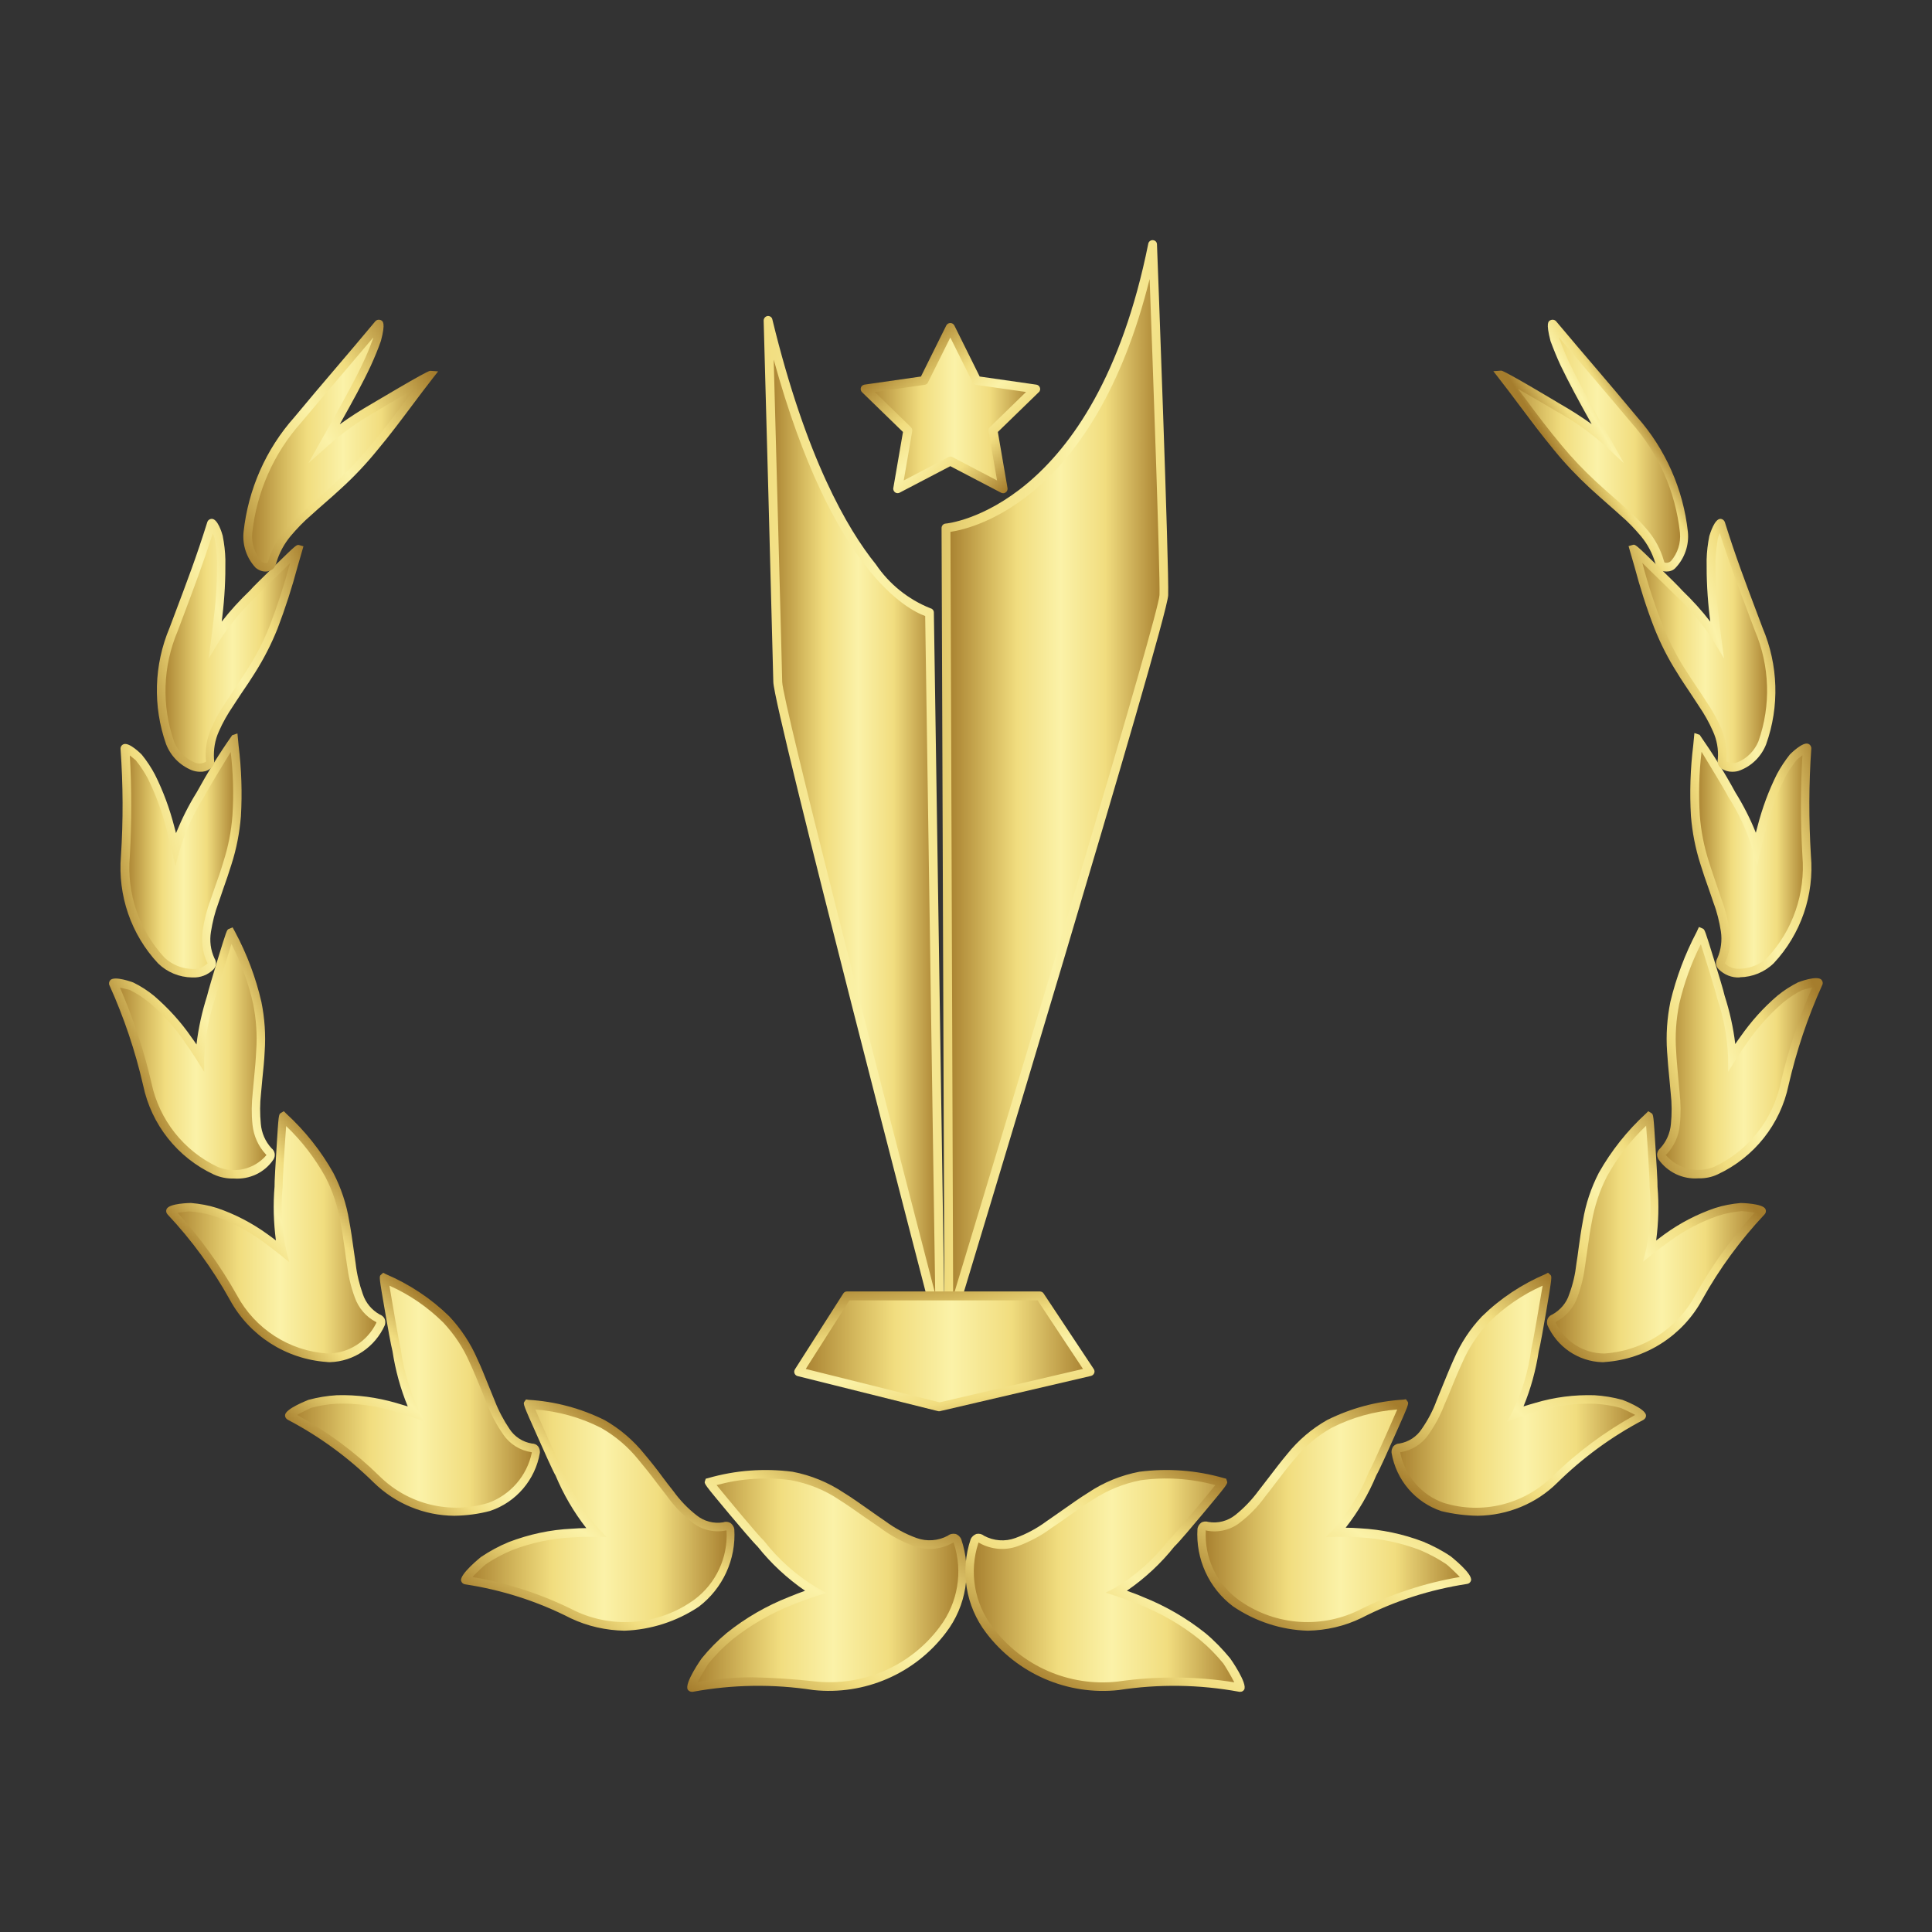 <?xml version="1.0" encoding="utf-8"?>
<!-- Generator: Adobe Illustrator 25.0.1, SVG Export Plug-In . SVG Version: 6.00 Build 0)  -->
<svg version="1.1" id="Layer_1" xmlns="http://www.w3.org/2000/svg" xmlns:xlink="http://www.w3.org/1999/xlink" x="0px" y="0px"
	 viewBox="0 0 100 100" style="enable-background:new 0 0 100 100;" xml:space="preserve">
<rect x="0" y="0" width="100" height="100" fill="#333333" stroke="none"/>
<style type="text/css">
	.st0{fill:url(#Path_921_1_);}
	.st1{fill:url(#Path_922_1_);}
	.st2{fill:url(#Path_923_1_);}
	.st3{fill:url(#Path_924_1_);}
	.st4{fill:url(#Path_925_1_);}
	.st5{fill:url(#Path_926_1_);}
	.st6{fill:url(#Path_927_1_);}
	.st7{fill:url(#Path_928_1_);}
	.st8{fill:url(#Path_929_1_);}
	.st9{fill:url(#Path_930_1_);}
	.st10{fill:url(#Path_931_1_);}
	.st11{fill:url(#Path_932_1_);}
	.st12{fill:url(#Path_933_1_);}
	.st13{fill:url(#Path_934_1_);}
	.st14{fill:url(#Path_935_1_);}
	.st15{fill:url(#Path_936_1_);}
	.st16{fill:url(#Path_937_1_);}
	.st17{fill:url(#Path_938_1_);}
	.st18{fill:url(#Path_939_1_);}
	.st19{fill:url(#Path_940_1_);}
	.st20{fill:url(#Path_941_1_);}
	.st21{fill:url(#Path_942_1_);}
	.st22{fill:url(#Path_943_1_);}
	.st23{fill:url(#Path_944_1_);}
	.st24{fill:url(#Path_945_1_);}
	.st25{fill:url(#Path_946_1_);}
	.st26{fill:url(#Path_947_1_);}
	.st27{fill:url(#Path_948_1_);}
	.st28{fill:url(#Path_949_1_);}
	.st29{fill:url(#Path_950_1_);}
	.st30{fill:url(#Path_951_1_);}
	.st31{fill:url(#Path_952_1_);}
	.st32{fill:url(#Path_953_1_);}
	.st33{fill:url(#Path_954_1_);}
	.st34{fill:url(#Path_955_1_);}
	.st35{fill:url(#Path_956_1_);}
	.st36{fill:url(#Path_957_1_);}
	.st37{fill:url(#Path_958_1_);}
	.st38{fill:url(#Path_959_1_);}
	.st39{fill:url(#Path_960_1_);}
</style>
<g id="Group_462" transform="translate(-687.959 -741.829)">
	<g id="Group_438" transform="translate(709.156 741.829)">
		<g id="Group_436" transform="translate(0 0)">
			
				<linearGradient id="Path_921_1_" gradientUnits="userSpaceOnUse" x1="29.803" y1="31.483" x2="31.402" y2="31.483" gradientTransform="matrix(5.506 0 0 -5.226 -140.5 185.642)">
				<stop  offset="0" style="stop-color:#A57D2D"/>
				<stop  offset="0.211" style="stop-color:#D8BD61"/>
				<stop  offset="0.328" style="stop-color:#F1DD7F"/>
				<stop  offset="0.524" style="stop-color:#FBF2A8"/>
				<stop  offset="0.73" style="stop-color:#F1DD7F"/>
				<stop  offset="1" style="stop-color:#A57D2D"/>
			</linearGradient>
			<path id="Path_921" class="st0" d="M27.99,16.94l1.36,2.75l3.05,0.44l-2.2,2.14l0.52,3.02L28,23.87l-2.72,1.43l0.52-3.02
				l-2.2-2.14l3.05-0.44L27.99,16.94z"/>
			<g id="Group_431" transform="translate(0.144 0.143)">
				
					<linearGradient id="Path_922_1_" gradientUnits="userSpaceOnUse" x1="18.911" y1="89.849" x2="20.51" y2="89.849" gradientTransform="matrix(7.054 0 0 -35.022 -105.765 3187.211)">
					<stop  offset="0" style="stop-color:#A57D2D"/>
					<stop  offset="0.211" style="stop-color:#D8BD61"/>
					<stop  offset="0.328" style="stop-color:#F1DD7F"/>
					<stop  offset="0.524" style="stop-color:#FBF2A8"/>
					<stop  offset="0.73" style="stop-color:#F1DD7F"/>
					<stop  offset="1" style="stop-color:#A57D2D"/>
				</linearGradient>
				<path id="Path_922" class="st1" d="M27.78,68.51l-0.15-41.32c0,0,7.86-0.58,10.7-14.67c0,0,0.63,16.8,0.58,18.15
					C38.85,32.02,27.78,68.51,27.78,68.51z"/>
				
					<linearGradient id="Path_923_1_" gradientUnits="userSpaceOnUse" x1="28.747" y1="89.083" x2="30.346" y2="89.083" gradientTransform="matrix(5.57 0 0 -32.71 -141.698 2956.5)">
					<stop  offset="0" style="stop-color:#A57D2D"/>
					<stop  offset="0.211" style="stop-color:#D8BD61"/>
					<stop  offset="0.328" style="stop-color:#F1DD7F"/>
					<stop  offset="0.524" style="stop-color:#FBF2A8"/>
					<stop  offset="0.73" style="stop-color:#F1DD7F"/>
					<stop  offset="1" style="stop-color:#A57D2D"/>
				</linearGradient>
				<path id="Path_923" class="st2" d="M26.77,31.57c0,0-4.94-1.06-8.35-15.12c0,0,0.47,17.31,0.5,18.71
					c0.03,1.4,8.41,33.59,8.41,33.59L26.77,31.57z"/>
			</g>
			<g id="Group_432" transform="translate(3.141 2.679)">
				
					<linearGradient id="Path_924_1_" gradientUnits="userSpaceOnUse" x1="24.328" y1="32.836" x2="25.444" y2="31.661" gradientTransform="matrix(5.803 0 0 -5.512 -119.564 196.949)">
					<stop  offset="0" style="stop-color:#A57D2D"/>
					<stop  offset="0.211" style="stop-color:#D8BD61"/>
					<stop  offset="0.328" style="stop-color:#F1DD7F"/>
					<stop  offset="0.524" style="stop-color:#FBF2A8"/>
					<stop  offset="0.73" style="stop-color:#F1DD7F"/>
					<stop  offset="1" style="stop-color:#A57D2D"/>
				</linearGradient>
				<path id="Path_924" class="st3" d="M27.58,22.85c-0.04,0-0.07-0.01-0.11-0.03l-2.62-1.37l-2.62,1.37
					c-0.11,0.06-0.25,0.02-0.31-0.1c-0.02-0.04-0.03-0.1-0.02-0.14l0.5-2.9l-2.12-2.06c-0.09-0.09-0.09-0.23-0.01-0.32
					c0.04-0.04,0.08-0.06,0.13-0.07l2.93-0.42l1.31-2.64c0.04-0.08,0.12-0.13,0.21-0.13l0,0c0.09,0,0.17,0.05,0.21,0.13l1.31,2.64
					l2.93,0.42c0.13,0.02,0.21,0.13,0.2,0.26c-0.01,0.05-0.03,0.1-0.07,0.13l-2.12,2.06l0.5,2.9c0.02,0.13-0.06,0.24-0.19,0.27
					C27.6,22.85,27.59,22.85,27.58,22.85L27.58,22.85z M20.94,17.61l1.87,1.82c0.05,0.05,0.08,0.13,0.07,0.2l-0.44,2.56l2.31-1.21
					c0.07-0.04,0.15-0.04,0.21,0l2.31,1.21l-0.44-2.56c-0.01-0.07,0.01-0.15,0.07-0.2l1.87-1.82l-2.59-0.37
					c-0.07-0.01-0.14-0.06-0.17-0.12l-1.16-2.33l-1.16,2.33c-0.03,0.07-0.1,0.11-0.17,0.12L20.94,17.61z"/>
			</g>
			<g id="Group_435">
				<g id="Group_433" transform="translate(5.758)">
					
						<linearGradient id="Path_925_1_" gradientUnits="userSpaceOnUse" x1="10.955" y1="90.403" x2="14.095" y2="89.751" gradientTransform="matrix(7.34 0 0 -35.307 -64.494 3221.045)">
						<stop  offset="0" style="stop-color:#A57D2D"/>
						<stop  offset="0.211" style="stop-color:#D8BD61"/>
						<stop  offset="0.328" style="stop-color:#F1DD7F"/>
						<stop  offset="0.524" style="stop-color:#FBF2A8"/>
						<stop  offset="0.73" style="stop-color:#F1DD7F"/>
						<stop  offset="1" style="stop-color:#A57D2D"/>
					</linearGradient>
					<path id="Path_925" class="st4" d="M22.16,68.88h-0.03c-0.11-0.02-0.2-0.11-0.2-0.23l-0.15-41.32c0-0.12,0.09-0.22,0.21-0.23
						c0.08,0,7.73-0.75,10.49-14.49c0.02-0.11,0.13-0.19,0.24-0.18c0.12,0.01,0.21,0.1,0.21,0.22c0.03,0.69,0.63,16.82,0.58,18.16
						c-0.05,1.34-10.68,36.41-11.13,37.9C22.35,68.81,22.26,68.88,22.16,68.88z M22.24,27.53l0.14,39.58
						C26.3,54.19,33.02,31.8,33.06,30.8c0.04-1.07-0.35-12-0.51-16.36C29.71,25.83,23.5,27.34,22.24,27.53L22.24,27.53z"/>
				</g>
				<g id="Group_434" transform="translate(0 2.464)">
					
						<linearGradient id="Path_926_1_" gradientUnits="userSpaceOnUse" x1="24.614" y1="87.329" x2="29.893" y2="86.392" gradientTransform="matrix(5.859 0 0 -32.999 -136.662 2906.552)">
						<stop  offset="0" style="stop-color:#A57D2D"/>
						<stop  offset="0.211" style="stop-color:#D8BD61"/>
						<stop  offset="0.328" style="stop-color:#F1DD7F"/>
						<stop  offset="0.524" style="stop-color:#FBF2A8"/>
						<stop  offset="0.73" style="stop-color:#F1DD7F"/>
						<stop  offset="1" style="stop-color:#A57D2D"/>
					</linearGradient>
					<path id="Path_926" class="st5" d="M27.47,66.65c-0.1,0-0.2-0.07-0.22-0.17c-0.34-1.32-8.39-32.24-8.42-33.64
						c-0.03-1.38-0.49-18.53-0.5-18.71c0-0.13,0.1-0.23,0.22-0.24c0.11,0,0.21,0.07,0.23,0.18c1.74,7.16,3.88,10.85,5.36,12.68
						c0.69,1.02,1.67,1.81,2.82,2.27c0.1,0.02,0.18,0.11,0.18,0.22l0.56,37.17c0,0.12-0.08,0.21-0.2,0.23L27.47,66.65z M18.85,16.15
						c0.12,4.61,0.42,15.59,0.44,16.68c0.02,1.02,4.94,20.2,7.92,31.68l-0.52-35.09C25.8,29.1,21.88,27.13,18.85,16.15L18.85,16.15z
						"/>
				</g>
			</g>
		</g>
		
			<linearGradient id="Path_927_1_" gradientUnits="userSpaceOnUse" x1="8.833" y1="-4.974" x2="10.432" y2="-4.974" gradientTransform="matrix(9.439 0 0 -3.593 -63.229 52.074)">
			<stop  offset="0" style="stop-color:#A57D2D"/>
			<stop  offset="0.211" style="stop-color:#D8BD61"/>
			<stop  offset="0.328" style="stop-color:#F1DD7F"/>
			<stop  offset="0.524" style="stop-color:#FBF2A8"/>
			<stop  offset="0.73" style="stop-color:#F1DD7F"/>
			<stop  offset="1" style="stop-color:#A57D2D"/>
		</linearGradient>
		<path id="Path_927" class="st6" d="M35.23,71l-7.8,1.82L20.14,71l2.5-3.92h9.99L35.23,71z"/>
		<g id="Group_437" transform="translate(0.988 34.036)">
			
				<linearGradient id="Path_928_1_" gradientUnits="userSpaceOnUse" x1="7.333" y1="-30.282" x2="8.216" y2="-32.495" gradientTransform="matrix(9.726 0 0 -3.877 -48.944 -85.404)">
				<stop  offset="0" style="stop-color:#A57D2D"/>
				<stop  offset="0.211" style="stop-color:#D8BD61"/>
				<stop  offset="0.328" style="stop-color:#F1DD7F"/>
				<stop  offset="0.524" style="stop-color:#FBF2A8"/>
				<stop  offset="0.73" style="stop-color:#F1DD7F"/>
				<stop  offset="1" style="stop-color:#A57D2D"/>
			</linearGradient>
			<path id="Path_928" class="st7" d="M26.45,39.01c-0.02,0-0.04,0-0.06,0l-7.29-1.82c-0.12-0.03-0.2-0.15-0.17-0.28
				c0.01-0.02,0.02-0.05,0.03-0.07l2.5-3.92c0.04-0.07,0.11-0.11,0.19-0.11h9.99c0.08,0,0.15,0.04,0.19,0.1l2.6,3.92
				c0.04,0.06,0.05,0.14,0.02,0.21c-0.03,0.07-0.09,0.12-0.16,0.14l-7.8,1.82C26.48,39.01,26.47,39.01,26.45,39.01z M19.52,36.82
				l6.93,1.73l7.42-1.73l-2.35-3.55h-9.74L19.52,36.82z"/>
		</g>
	</g>
	<g id="Group_461" transform="translate(687.959 744.412)">
		<g id="Group_449" transform="translate(0 0)">
			<g id="Group_439" transform="translate(0.139 0.138)">
				
					<linearGradient id="Path_929_1_" gradientUnits="userSpaceOnUse" x1="31.846" y1="42.276" x2="33.445" y2="42.276" gradientTransform="matrix(8.776 0 0 -6.908 -243.842 371.157)">
					<stop  offset="0" style="stop-color:#A57D2D"/>
					<stop  offset="0.211" style="stop-color:#D8BD61"/>
					<stop  offset="0.328" style="stop-color:#F1DD7F"/>
					<stop  offset="0.524" style="stop-color:#FBF2A8"/>
					<stop  offset="0.73" style="stop-color:#F1DD7F"/>
					<stop  offset="1" style="stop-color:#A57D2D"/>
				</linearGradient>
				<path id="Path_929" class="st8" d="M37.62,81.97c0.96-0.77,2.03-1.39,3.17-1.84c0.42-0.17,0.84-0.32,1.28-0.47
					c-1.09-0.65-2.05-1.5-2.83-2.5C38.91,76.88,36.54,74,36.57,74c1.39-0.4,2.85-0.51,4.29-0.32c0.92,0.18,1.8,0.53,2.58,1.06
					c0.67,0.42,1.35,0.93,2.12,1.46c0.51,0.38,1.08,0.69,1.69,0.91c0.59,0.22,1.25,0.17,1.81-0.14c0.06-0.05,0.14-0.08,0.22-0.07
					c0.07,0.03,0.13,0.09,0.16,0.16c0.52,1.56,0.24,3.28-0.76,4.59c-1.56,2.08-4.1,3.18-6.68,2.9c-2.09-0.32-4.22-0.29-6.3,0.09
					c-0.22,0.04,0.62-1.3,0.68-1.38C36.74,82.79,37.16,82.36,37.62,81.97z"/>
				
					<linearGradient id="Path_930_1_" gradientUnits="userSpaceOnUse" x1="32.007" y1="44.578" x2="33.606" y2="44.578" gradientTransform="matrix(8.59 0 0 -7.183 -251.005 395.919)">
					<stop  offset="0" style="stop-color:#A57D2D"/>
					<stop  offset="0.211" style="stop-color:#D8BD61"/>
					<stop  offset="0.328" style="stop-color:#F1DD7F"/>
					<stop  offset="0.524" style="stop-color:#FBF2A8"/>
					<stop  offset="0.73" style="stop-color:#F1DD7F"/>
					<stop  offset="1" style="stop-color:#A57D2D"/>
				</linearGradient>
				<path id="Path_930" class="st9" d="M26.29,77.31c1.02-0.39,2.1-0.62,3.2-0.67c0.4-0.03,0.81-0.04,1.22-0.03
					c-0.8-0.89-1.44-1.92-1.89-3.04c-0.21-0.34-1.64-3.61-1.62-3.6c1.34,0.07,2.66,0.42,3.86,1.02c0.77,0.44,1.45,1.01,2,1.7
					c0.48,0.57,0.96,1.22,1.49,1.9c0.35,0.48,0.77,0.91,1.23,1.28c0.44,0.36,1.02,0.51,1.58,0.4c0.06-0.03,0.14-0.03,0.2,0
					c0.05,0.05,0.09,0.11,0.1,0.18c0.09,1.47-0.56,2.89-1.74,3.78c-1.87,1.37-4.34,1.61-6.43,0.61c-1.73-0.88-3.6-1.48-5.53-1.77
					c-0.2-0.03,0.84-0.96,0.92-1.02C25.32,77.76,25.79,77.51,26.29,77.31z"/>
				
					<linearGradient id="Path_931_1_" gradientUnits="userSpaceOnUse" x1="33.945" y1="47.628" x2="35.544" y2="47.628" gradientTransform="matrix(7.984 0 0 -7.573 -256.172 430.188)">
					<stop  offset="0" style="stop-color:#A57D2D"/>
					<stop  offset="0.211" style="stop-color:#D8BD61"/>
					<stop  offset="0.328" style="stop-color:#F1DD7F"/>
					<stop  offset="0.524" style="stop-color:#FBF2A8"/>
					<stop  offset="0.73" style="stop-color:#F1DD7F"/>
					<stop  offset="1" style="stop-color:#A57D2D"/>
				</linearGradient>
				<path id="Path_931" class="st10" d="M17.31,69.72c1.01-0.03,2.03,0.11,3,0.4c0.36,0.1,0.73,0.22,1.1,0.35
					c-0.51-1.04-0.85-2.15-1.01-3.3c-0.11-0.37-0.68-3.75-0.66-3.74c1.2,0.51,2.3,1.24,3.23,2.14c0.59,0.63,1.07,1.35,1.41,2.14
					c0.31,0.66,0.58,1.38,0.9,2.15c0.2,0.54,0.47,1.05,0.8,1.52c0.3,0.45,0.77,0.75,1.3,0.84c0.07,0,0.13,0.02,0.18,0.06
					c0.04,0.06,0.05,0.12,0.04,0.19c-0.24,1.3-1.16,2.37-2.41,2.8c-2.06,0.63-4.29,0.09-5.83-1.42c-1.33-1.31-2.85-2.42-4.51-3.29
					c-0.17-0.09,0.96-0.59,1.04-0.62C16.36,69.82,16.83,69.74,17.31,69.72z"/>
				
					<linearGradient id="Path_932_1_" gradientUnits="userSpaceOnUse" x1="39.251" y1="49.565" x2="40.85" y2="49.565" gradientTransform="matrix(6.82 0 0 -7.814 -259.037 448.616)">
					<stop  offset="0" style="stop-color:#A57D2D"/>
					<stop  offset="0.211" style="stop-color:#D8BD61"/>
					<stop  offset="0.328" style="stop-color:#F1DD7F"/>
					<stop  offset="0.524" style="stop-color:#FBF2A8"/>
					<stop  offset="0.73" style="stop-color:#F1DD7F"/>
					<stop  offset="1" style="stop-color:#A57D2D"/>
				</linearGradient>
				<path id="Path_932" class="st11" d="M11.01,60.01c0.91,0.32,1.78,0.77,2.56,1.33c0.3,0.21,0.6,0.43,0.9,0.67
					c-0.23-1.09-0.29-2.21-0.18-3.32c-0.02-0.37,0.2-3.64,0.22-3.63c0.95,0.87,1.76,1.89,2.4,3.02c0.39,0.75,0.66,1.56,0.8,2.4
					c0.13,0.69,0.22,1.43,0.34,2.24c0.07,0.55,0.2,1.1,0.39,1.62c0.17,0.5,0.52,0.91,0.98,1.17c0.06,0.02,0.11,0.06,0.14,0.11
					c0.02,0.06,0.02,0.12,0,0.18c-0.49,1.08-1.58,1.77-2.76,1.75c-2.05-0.13-3.89-1.32-4.87-3.13c-0.89-1.61-1.99-3.1-3.25-4.44
					c-0.13-0.13,0.97-0.23,1.05-0.23C10.16,59.79,10.59,59.88,11.01,60.01z"/>
				
					<linearGradient id="Path_933_1_" gradientUnits="userSpaceOnUse" x1="51.987" y1="50.103" x2="53.586" y2="50.103" gradientTransform="matrix(5.1 0 0 -7.828 -259.393 444.002)">
					<stop  offset="0" style="stop-color:#A57D2D"/>
					<stop  offset="0.211" style="stop-color:#D8BD61"/>
					<stop  offset="0.328" style="stop-color:#F1DD7F"/>
					<stop  offset="0.524" style="stop-color:#FBF2A8"/>
					<stop  offset="0.73" style="stop-color:#F1DD7F"/>
					<stop  offset="1" style="stop-color:#A57D2D"/>
				</linearGradient>
				<path id="Path_933" class="st12" d="M7.7,48.99c0.72,0.61,1.35,1.32,1.89,2.1c0.21,0.3,0.42,0.6,0.62,0.92
					c0.04-1.07,0.24-2.13,0.58-3.14c0.07-0.34,1-3.33,1.01-3.32c0.61,1.15,1.07,2.37,1.38,3.64c0.17,0.82,0.23,1.66,0.17,2.5
					c-0.04,0.68-0.12,1.39-0.18,2.17c-0.06,0.54-0.07,1.08-0.01,1.62c0.05,0.52,0.26,1.01,0.61,1.39c0.1,0.06,0.14,0.2,0.08,0.3
					c0,0.01-0.01,0.01-0.01,0.02c-0.68,0.82-1.82,1.11-2.8,0.69c-1.82-0.85-3.13-2.51-3.54-4.48c-0.41-1.79-1-3.53-1.76-5.2
					c-0.08-0.17,0.87,0.11,0.94,0.14C7.03,48.52,7.38,48.74,7.7,48.99z"/>
				
					<linearGradient id="Path_934_1_" gradientUnits="userSpaceOnUse" x1="72.508" y1="49.044" x2="74.107" y2="49.044" gradientTransform="matrix(3.642 0 0 -7.579 -257.761 413.312)">
					<stop  offset="0" style="stop-color:#A57D2D"/>
					<stop  offset="0.211" style="stop-color:#D8BD61"/>
					<stop  offset="0.328" style="stop-color:#F1DD7F"/>
					<stop  offset="0.524" style="stop-color:#FBF2A8"/>
					<stop  offset="0.73" style="stop-color:#F1DD7F"/>
					<stop  offset="1" style="stop-color:#A57D2D"/>
				</linearGradient>
				<path id="Path_934" class="st13" d="M7.7,37.47c0.42,0.84,0.74,1.73,0.98,2.64c0.1,0.35,0.19,0.72,0.27,1.09
					c0.3-0.99,0.73-1.93,1.29-2.8c0.14-0.3,1.71-2.87,1.72-2.86c0.17,1.32,0.23,2.65,0.16,3.98c-0.07,0.83-0.23,1.65-0.48,2.44
					c-0.2,0.64-0.43,1.28-0.68,1.99c-0.18,0.49-0.31,1-0.39,1.52c-0.08,0.51-0.01,1.04,0.2,1.51c0.03,0.05,0.05,0.11,0.05,0.18
					c-0.01,0.05-0.03,0.1-0.07,0.14c-0.64,0.71-2.08,0.24-2.54-0.3c-1.36-1.46-2.04-3.42-1.87-5.4c0.12-1.85,0.11-3.71-0.02-5.55
					C6.32,35.86,7,36.45,7.05,36.5C7.29,36.8,7.51,37.13,7.7,37.47z"/>
				
					<linearGradient id="Path_935_1_" gradientUnits="userSpaceOnUse" x1="59.84" y1="51.6" x2="61.439" y2="51.6" gradientTransform="matrix(4.436 0 0 -7.91 -257.266 438.846)">
					<stop  offset="0" style="stop-color:#A57D2D"/>
					<stop  offset="0.211" style="stop-color:#D8BD61"/>
					<stop  offset="0.328" style="stop-color:#F1DD7F"/>
					<stop  offset="0.524" style="stop-color:#FBF2A8"/>
					<stop  offset="0.73" style="stop-color:#F1DD7F"/>
					<stop  offset="1" style="stop-color:#A57D2D"/>
				</linearGradient>
				<path id="Path_935" class="st14" d="M11.31,26.25c0.01,0.98-0.04,1.96-0.16,2.93c-0.04,0.38-0.09,0.77-0.14,1.16
					c0.55-0.86,1.2-1.64,1.94-2.34c0.2-0.25,2.34-2.3,2.35-2.3c-0.35,1.36-0.78,2.71-1.27,4.03c-0.31,0.78-0.7,1.54-1.15,2.25
					c-0.35,0.56-0.73,1.12-1.14,1.73c-0.29,0.42-0.54,0.87-0.75,1.35c-0.21,0.48-0.3,1.01-0.26,1.53c0.02,0.06,0.02,0.13,0,0.19
					c-0.02,0.05-0.05,0.09-0.1,0.11c-0.71,0.46-1.74-0.48-1.96-1.15C8,33.82,8.06,31.73,8.86,29.86c0.78-2.08,1.32-3.44,1.96-5.47
					c0.06-0.19,0.36,0.62,0.38,0.68C11.26,25.46,11.3,25.85,11.31,26.25z"/>
				
					<linearGradient id="Path_936_1_" gradientUnits="userSpaceOnUse" x1="45.446" y1="51.87" x2="47.045" y2="51.87" gradientTransform="matrix(5.906 0 0 -7.872 -255.734 428.692)">
					<stop  offset="0" style="stop-color:#A57D2D"/>
					<stop  offset="0.211" style="stop-color:#D8BD61"/>
					<stop  offset="0.328" style="stop-color:#F1DD7F"/>
					<stop  offset="0.524" style="stop-color:#FBF2A8"/>
					<stop  offset="0.73" style="stop-color:#F1DD7F"/>
					<stop  offset="1" style="stop-color:#A57D2D"/>
				</linearGradient>
				<path id="Path_936" class="st15" d="M18.87,16.11c-0.43,0.92-0.98,1.92-1.54,2.92c-0.21,0.37-0.42,0.75-0.64,1.13
					c0.78-0.69,1.63-1.29,2.54-1.79c0.26-0.19,2.88-1.68,2.9-1.68c-1.03,1.33-1.85,2.51-2.89,3.76c-0.57,0.69-1.18,1.34-1.84,1.95
					c-0.5,0.46-1.01,0.9-1.56,1.39c-0.4,0.34-0.76,0.72-1.1,1.12c-0.35,0.42-0.61,0.91-0.77,1.44c-0.01,0.07-0.04,0.13-0.07,0.19
					c-0.03,0.04-0.07,0.07-0.12,0.08c-0.71,0.23-1.17-1.04-1.08-1.78c0.23-2.16,1.13-4.2,2.58-5.82c1.54-1.85,2.61-3.07,4.17-4.93
					c0.15-0.18-0.06,0.72-0.07,0.8C19.24,15.27,19.07,15.67,18.87,16.11z"/>
			</g>
			<g id="Group_448">
				<g id="Group_440" transform="translate(18.72 37.224)">
					
						<linearGradient id="Path_937_1_" gradientUnits="userSpaceOnUse" x1="12.361" y1="6.519" x2="13.573" y2="8.049" gradientTransform="matrix(9.043 0 0 -7.184 -94.761 94.624)">
						<stop  offset="0" style="stop-color:#A57D2D"/>
						<stop  offset="0.211" style="stop-color:#D8BD61"/>
						<stop  offset="0.328" style="stop-color:#F1DD7F"/>
						<stop  offset="0.524" style="stop-color:#FBF2A8"/>
						<stop  offset="0.73" style="stop-color:#F1DD7F"/>
						<stop  offset="1" style="stop-color:#A57D2D"/>
					</linearGradient>
					<path id="Path_937" class="st16" d="M17.09,47.76c-0.08,0-0.16-0.04-0.21-0.11c-0.2-0.32,0.71-1.61,0.72-1.62
						c0.39-0.48,0.82-0.92,1.29-1.31l0,0c0.97-0.78,2.06-1.41,3.23-1.87c0.27-0.11,0.55-0.22,0.83-0.32
						c-0.93-0.64-1.76-1.41-2.46-2.29c-0.21-0.2-1.01-1.14-1.47-1.69c-1.3-1.56-1.3-1.56-1.25-1.7l0.04-0.12l0.12-0.03
						c1.42-0.41,2.91-0.52,4.37-0.33c0.95,0.18,1.85,0.55,2.66,1.09c0.44,0.27,0.88,0.59,1.34,0.91c0.25,0.18,0.51,0.36,0.79,0.55
						c0.5,0.37,1.05,0.67,1.63,0.88c0.53,0.19,1.12,0.15,1.62-0.12c0.11-0.09,0.26-0.12,0.4-0.09c0.13,0.04,0.23,0.14,0.29,0.26
						c0.56,1.65,0.27,3.47-0.79,4.85c-1.61,2.13-4.21,3.25-6.86,2.97c-2.07-0.32-4.18-0.29-6.24,0.09
						C17.13,47.76,17.11,47.76,17.09,47.76z M17.06,47.32L17.06,47.32z M20.23,47.01c1.07,0.02,2.14,0.09,3.2,0.21
						c2.51,0.28,4.98-0.79,6.49-2.82c0.94-1.24,1.21-2.86,0.73-4.33c-0.01-0.01-0.02-0.03-0.02-0.04l-0.04,0.02
						c-0.61,0.35-1.34,0.41-2,0.17c-0.62-0.23-1.21-0.54-1.74-0.94c-0.27-0.19-0.54-0.37-0.8-0.55c-0.46-0.32-0.89-0.63-1.32-0.9
						c-0.75-0.51-1.6-0.85-2.5-1.02c-1.29-0.18-2.6-0.09-3.86,0.25c0.58,0.71,2.18,2.64,2.43,2.86l0.02,0.02
						c0.76,0.98,1.7,1.81,2.77,2.45l0.46,0.25l-0.5,0.16c-0.42,0.14-0.85,0.29-1.26,0.46c-1.12,0.44-2.17,1.05-3.11,1.8
						c-0.45,0.37-0.86,0.79-1.23,1.24c-0.07,0.1-0.39,0.63-0.56,0.96C18.32,47.09,19.27,47.01,20.23,47.01L20.23,47.01z"/>
				</g>
				<g id="Group_441" transform="translate(11.397 34.962)">
					
						<linearGradient id="Path_938_1_" gradientUnits="userSpaceOnUse" x1="20.011" y1="11.17" x2="20.969" y2="12.31" gradientTransform="matrix(8.859 0 0 -7.483 -162.898 129.829)">
						<stop  offset="0" style="stop-color:#A57D2D"/>
						<stop  offset="0.211" style="stop-color:#D8BD61"/>
						<stop  offset="0.328" style="stop-color:#F1DD7F"/>
						<stop  offset="0.524" style="stop-color:#FBF2A8"/>
						<stop  offset="0.73" style="stop-color:#F1DD7F"/>
						<stop  offset="1" style="stop-color:#A57D2D"/>
					</linearGradient>
					<path id="Path_938" class="st17" d="M20.92,46.86c-0.96-0.02-1.9-0.23-2.77-0.64c-1.72-0.88-3.56-1.47-5.47-1.76
						c-0.1-0.01-0.18-0.08-0.21-0.18c-0.09-0.34,1.01-1.22,1.02-1.23c0.46-0.31,0.94-0.57,1.45-0.78l0,0
						c1.05-0.4,2.15-0.64,3.27-0.69c0.24-0.02,0.49-0.03,0.74-0.03c-0.65-0.83-1.18-1.74-1.59-2.72c-0.14-0.23-0.62-1.31-0.9-1.94
						c-0.79-1.77-0.79-1.77-0.71-1.89l0.08-0.11l0.13,0.02c1.37,0.08,2.71,0.44,3.94,1.05c0.79,0.45,1.49,1.05,2.06,1.76
						c0.32,0.38,0.64,0.78,0.96,1.22c0.17,0.23,0.35,0.46,0.54,0.7c0.34,0.47,0.74,0.89,1.19,1.24c0.39,0.32,0.9,0.45,1.39,0.37
						c0.13-0.05,0.27-0.03,0.38,0.04c0.1,0.08,0.17,0.19,0.19,0.31c0.1,1.56-0.59,3.07-1.84,4.02
						C23.63,46.38,22.3,46.81,20.92,46.86z M13.06,44.08c1.84,0.32,3.61,0.9,5.28,1.74c2.02,0.97,4.42,0.74,6.23-0.59
						c1.1-0.83,1.71-2.16,1.64-3.53c0-0.01,0-0.02-0.01-0.03h-0.01c-0.63,0.13-1.28-0.03-1.77-0.43c-0.49-0.38-0.92-0.83-1.28-1.33
						c-0.19-0.24-0.37-0.48-0.54-0.7c-0.32-0.43-0.64-0.83-0.95-1.2c-0.54-0.67-1.2-1.23-1.94-1.65c-1.06-0.54-2.22-0.86-3.4-0.95
						c0.36,0.83,1.3,2.96,1.46,3.22l0.01,0.02c0.44,1.09,1.06,2.1,1.85,2.98L20,42.01L19.46,42c-0.4,0-0.8,0-1.21,0.03
						c-1.07,0.05-2.13,0.27-3.14,0.66c-0.48,0.2-0.93,0.44-1.36,0.73C13.67,43.48,13.28,43.84,13.06,44.08L13.06,44.08z
						 M12.74,44.03L12.74,44.03z"/>
				</g>
				<g id="Group_442" transform="translate(5.705 30.853)">
					
						<linearGradient id="Path_939_1_" gradientUnits="userSpaceOnUse" x1="27.67" y1="18.171" x2="28.501" y2="19.043" gradientTransform="matrix(8.261 0 0 -7.862 -216.134 186.187)">
						<stop  offset="0" style="stop-color:#A57D2D"/>
						<stop  offset="0.211" style="stop-color:#D8BD61"/>
						<stop  offset="0.328" style="stop-color:#F1DD7F"/>
						<stop  offset="0.524" style="stop-color:#FBF2A8"/>
						<stop  offset="0.73" style="stop-color:#F1DD7F"/>
						<stop  offset="1" style="stop-color:#A57D2D"/>
					</linearGradient>
					<path id="Path_939" class="st18" d="M17.81,45.02c-1.55-0.01-3.04-0.62-4.16-1.71c-1.32-1.3-2.82-2.4-4.46-3.26
						C9.1,40,9.04,39.91,9.05,39.81c0.02-0.34,1.2-0.78,1.21-0.79c0.48-0.13,0.97-0.21,1.47-0.24l0,0c1.04-0.03,2.07,0.11,3.07,0.4
						c0.2,0.06,0.4,0.12,0.6,0.18c-0.38-0.92-0.64-1.88-0.79-2.86c-0.07-0.25-0.27-1.37-0.38-2.02c-0.32-1.85-0.32-1.85-0.21-1.94
						l0.11-0.1l0.13,0.07c1.22,0.52,2.34,1.26,3.29,2.19c0.61,0.65,1.1,1.39,1.45,2.2c0.21,0.44,0.39,0.91,0.59,1.4
						c0.1,0.25,0.2,0.5,0.31,0.76c0.2,0.52,0.46,1.01,0.77,1.47c0.26,0.4,0.68,0.67,1.15,0.75c0.13,0,0.25,0.05,0.33,0.15
						c0.07,0.1,0.1,0.21,0.09,0.33c-0.24,1.4-1.23,2.56-2.58,3.01C19.06,44.93,18.44,45.01,17.81,45.02z M9.67,39.8
						c1.56,0.86,3.01,1.93,4.28,3.18c1.48,1.46,3.64,1.98,5.63,1.37c1.14-0.42,1.99-1.4,2.24-2.59c0-0.01,0-0.02,0-0.03h-0.01
						c-0.6-0.09-1.13-0.42-1.47-0.92c-0.34-0.49-0.62-1.01-0.83-1.57c-0.11-0.26-0.21-0.51-0.31-0.76c-0.2-0.49-0.39-0.95-0.59-1.38
						c-0.33-0.77-0.8-1.47-1.37-2.08c-0.81-0.8-1.75-1.45-2.79-1.91c0.15,0.9,0.51,3.02,0.59,3.29v0.02
						c0.15,1.12,0.49,2.22,0.98,3.23l0.28,0.51l-0.55-0.2c-0.35-0.13-0.72-0.25-1.08-0.35c-0.95-0.29-1.94-0.42-2.93-0.39l0,0
						c-0.46,0.02-0.92,0.1-1.36,0.22C10.31,39.48,9.92,39.66,9.67,39.8L9.67,39.8z M9.4,39.66L9.4,39.66z"/>
				</g>
				<g id="Group_443" transform="translate(1.841 25.613)">
					
						<linearGradient id="Path_940_1_" gradientUnits="userSpaceOnUse" x1="36.542" y1="25.45" x2="37.45" y2="26.243" gradientTransform="matrix(7.097 0 0 -8.123 -249.032 246.39)">
						<stop  offset="0" style="stop-color:#A57D2D"/>
						<stop  offset="0.211" style="stop-color:#D8BD61"/>
						<stop  offset="0.328" style="stop-color:#F1DD7F"/>
						<stop  offset="0.524" style="stop-color:#FBF2A8"/>
						<stop  offset="0.73" style="stop-color:#F1DD7F"/>
						<stop  offset="1" style="stop-color:#A57D2D"/>
					</linearGradient>
					<path id="Path_940" class="st19" d="M15.24,42.31c-0.06,0-0.12,0-0.17-0.01c-2.12-0.15-4.01-1.37-5.02-3.23
						c-0.89-1.6-1.97-3.08-3.22-4.41c-0.07-0.07-0.09-0.18-0.05-0.27c0.13-0.31,1.24-0.32,1.26-0.32l0,0
						c0.46,0.04,0.91,0.12,1.35,0.26l0,0c0.94,0.32,1.82,0.78,2.62,1.36c0.14,0.1,0.29,0.21,0.43,0.32
						c-0.12-0.92-0.15-1.86-0.07-2.79c-0.01-0.2,0.06-1.31,0.1-1.95c0.11-1.79,0.11-1.79,0.23-1.86l0.15-0.09l0.12,0.12
						c0.97,0.89,1.8,1.93,2.44,3.07c0.4,0.77,0.68,1.61,0.82,2.47c0.09,0.47,0.16,0.96,0.23,1.47c0.04,0.25,0.07,0.51,0.11,0.77
						c0.06,0.54,0.19,1.06,0.37,1.57c0.15,0.45,0.46,0.82,0.87,1.05c0.11,0.04,0.21,0.12,0.26,0.23c0.04,0.1,0.04,0.22,0.01,0.32
						C17.57,41.53,16.47,42.27,15.24,42.31z M7.35,34.58c1.18,1.3,2.21,2.73,3.07,4.26c0.94,1.75,2.72,2.9,4.7,3.02
						c1.07,0,2.05-0.62,2.52-1.59c0-0.01,0-0.02,0-0.03l-0.02-0.01c-0.52-0.27-0.91-0.73-1.1-1.28c-0.2-0.54-0.33-1.1-0.4-1.67
						c-0.04-0.26-0.08-0.52-0.11-0.77c-0.07-0.51-0.14-0.99-0.23-1.45c-0.14-0.82-0.4-1.61-0.78-2.34
						c-0.54-0.97-1.22-1.86-2.03-2.63c-0.07,0.91-0.19,2.85-0.18,3.12c-0.11,1.1-0.05,2.2,0.18,3.28l0.16,0.64l-0.51-0.41
						c-0.29-0.23-0.59-0.46-0.88-0.67c-0.76-0.56-1.61-1-2.5-1.3l0,0c-0.4-0.13-0.82-0.21-1.24-0.24
						C7.92,34.5,7.59,34.54,7.35,34.58L7.35,34.58z M7.13,34.36L7.13,34.36z"/>
				</g>
				<g id="Group_444" transform="translate(0 19.657)">
					
						<linearGradient id="Path_941_1_" gradientUnits="userSpaceOnUse" x1="49.859" y1="32.013" x2="51.194" y2="32.895" gradientTransform="matrix(5.373 0 0 -8.141 -260.371 296.192)">
						<stop  offset="0" style="stop-color:#A57D2D"/>
						<stop  offset="0.211" style="stop-color:#D8BD61"/>
						<stop  offset="0.328" style="stop-color:#F1DD7F"/>
						<stop  offset="0.524" style="stop-color:#FBF2A8"/>
						<stop  offset="0.73" style="stop-color:#F1DD7F"/>
						<stop  offset="1" style="stop-color:#A57D2D"/>
					</linearGradient>
					<path id="Path_941" class="st20" d="M12.1,38.76c-0.36,0.01-0.71-0.06-1.04-0.21c-1.88-0.88-3.23-2.59-3.65-4.61
						C7,32.16,6.42,30.43,5.67,28.77c-0.05-0.09-0.03-0.2,0.04-0.28c0.23-0.24,1.17,0.12,1.18,0.12c0.39,0.19,0.75,0.42,1.09,0.7
						l0,0c0.73,0.63,1.38,1.34,1.93,2.14c0.09,0.12,0.17,0.24,0.26,0.37c0.1-0.86,0.29-1.7,0.55-2.52c0.04-0.19,0.34-1.2,0.52-1.79
						c0.5-1.63,0.5-1.63,0.61-1.67l0.19-0.08L12.17,26c0.61,1.14,1.07,2.36,1.36,3.62c0.17,0.84,0.23,1.7,0.17,2.56
						c-0.02,0.46-0.07,0.93-0.12,1.42c-0.02,0.24-0.05,0.5-0.07,0.76c-0.06,0.52-0.06,1.05-0.01,1.57c0.04,0.47,0.23,0.91,0.55,1.26
						c0.18,0.14,0.23,0.39,0.1,0.59C13.7,38.45,12.92,38.82,12.1,38.76z M6.21,28.88c0.69,1.6,1.24,3.25,1.63,4.94
						c0.4,1.9,1.67,3.51,3.43,4.34c0.88,0.36,1.89,0.12,2.51-0.6l0.01-0.02l-0.03-0.03c-0.39-0.42-0.63-0.95-0.69-1.53
						c-0.06-0.55-0.05-1.11,0.01-1.66c0.02-0.26,0.05-0.51,0.07-0.76c0.05-0.49,0.09-0.96,0.11-1.41c0.06-0.82,0-1.64-0.16-2.44
						c-0.24-1.07-0.62-2.11-1.12-3.09c-0.27,0.86-0.79,2.52-0.83,2.77c-0.34,1-0.53,2.05-0.58,3.1v0.75l-0.4-0.64
						c-0.2-0.32-0.41-0.62-0.61-0.91c-0.52-0.76-1.14-1.45-1.85-2.05C7.41,29.4,7.08,29.18,6.72,29
						C6.64,28.98,6.41,28.92,6.21,28.88L6.21,28.88z M6.07,28.58L6.07,28.58z"/>
				</g>
				<g id="Group_445" transform="translate(0.38 13.39)">
					
						<linearGradient id="Path_942_1_" gradientUnits="userSpaceOnUse" x1="67.021" y1="37.411" x2="69.064" y2="38.424" gradientTransform="matrix(3.92 0 0 -7.905 -257.44 327.143)">
						<stop  offset="0" style="stop-color:#A57D2D"/>
						<stop  offset="0.211" style="stop-color:#D8BD61"/>
						<stop  offset="0.328" style="stop-color:#F1DD7F"/>
						<stop  offset="0.524" style="stop-color:#FBF2A8"/>
						<stop  offset="0.73" style="stop-color:#F1DD7F"/>
						<stop  offset="1" style="stop-color:#A57D2D"/>
					</linearGradient>
					<path id="Path_942" class="st21" d="M9.58,34.62H9.56c-0.66-0.01-1.29-0.27-1.76-0.73c-1.4-1.5-2.09-3.52-1.92-5.56
						C6,26.49,5.99,24.64,5.86,22.8c-0.01-0.11,0.05-0.21,0.15-0.25c0.3-0.13,0.94,0.53,0.95,0.54c0.26,0.32,0.49,0.67,0.68,1.03
						l0,0c0.43,0.86,0.76,1.76,1,2.69c0.03,0.11,0.06,0.23,0.09,0.34c0.3-0.73,0.65-1.44,1.07-2.11c0.56-1.02,1.17-2.01,1.84-2.96
						l0.27-0.09l0.06,0.63c0.15,1.22,0.19,2.44,0.12,3.66c-0.07,0.85-0.23,1.68-0.49,2.49c-0.13,0.42-0.27,0.83-0.43,1.28
						c-0.08,0.23-0.16,0.48-0.25,0.73c-0.18,0.48-0.3,0.97-0.38,1.47c-0.08,0.47-0.02,0.95,0.18,1.38c0.06,0.09,0.08,0.19,0.08,0.3
						c-0.01,0.1-0.06,0.2-0.13,0.27C10.38,34.49,9.99,34.64,9.58,34.62z M6.34,23.13c0.1,1.74,0.1,3.48,0,5.22
						c-0.17,1.93,0.49,3.84,1.8,5.25c0.39,0.36,0.9,0.57,1.43,0.58c0.29,0.02,0.57-0.08,0.78-0.28c0.01-0.01,0.01-0.02,0.02-0.02
						c0,0.01-0.02-0.02-0.03-0.04c-0.24-0.51-0.31-1.09-0.23-1.65c0.08-0.53,0.21-1.06,0.4-1.56c0.08-0.25,0.17-0.49,0.25-0.73
						c0.16-0.44,0.3-0.85,0.42-1.26c0.25-0.78,0.41-1.58,0.47-2.4c0.07-1.1,0.04-2.2-0.09-3.29c-0.47,0.77-1.28,2.1-1.36,2.29
						C9.66,26.1,9.22,27.03,8.93,28L8.7,28.85L8.5,28c-0.08-0.37-0.18-0.73-0.27-1.08c-0.23-0.9-0.55-1.77-0.96-2.6
						c-0.18-0.34-0.39-0.65-0.63-0.95C6.6,23.34,6.47,23.23,6.34,23.13L6.34,23.13z M6.31,22.77L6.31,22.77z"/>
				</g>
				<g id="Group_446" transform="translate(1.546 6.443)">
					
						<linearGradient id="Path_943_1_" gradientUnits="userSpaceOnUse" x1="54.24" y1="46.393" x2="56.098" y2="47.47" gradientTransform="matrix(4.754 0 0 -8.187 -252.402 408.015)">
						<stop  offset="0" style="stop-color:#A57D2D"/>
						<stop  offset="0.211" style="stop-color:#D8BD61"/>
						<stop  offset="0.328" style="stop-color:#F1DD7F"/>
						<stop  offset="0.524" style="stop-color:#FBF2A8"/>
						<stop  offset="0.73" style="stop-color:#F1DD7F"/>
						<stop  offset="1" style="stop-color:#A57D2D"/>
					</linearGradient>
					<path id="Path_943" class="st22" d="M8.8,30.92c-0.14,0-0.29-0.03-0.42-0.08c-0.61-0.25-1.09-0.73-1.33-1.35
						c-0.69-1.96-0.63-4.1,0.18-6.02l0.26-0.69c0.65-1.73,1.13-2.98,1.69-4.77c0.03-0.11,0.13-0.18,0.24-0.18
						c0.3,0,0.52,0.72,0.56,0.87c0.08,0.41,0.13,0.82,0.14,1.24l0,0c0.01,0.99-0.04,1.98-0.16,2.96c-0.01,0.08-0.02,0.17-0.03,0.25
						c0.44-0.57,0.93-1.1,1.45-1.6c0.11-0.14,0.83-0.84,1.25-1.25c1.18-1.15,1.18-1.15,1.32-1.11l0.21,0.06l-0.06,0.21
						c-0.08,0.28-0.16,0.56-0.24,0.83c-0.29,1.09-0.64,2.17-1.04,3.22c-0.32,0.8-0.71,1.56-1.17,2.29c-0.22,0.35-0.45,0.7-0.7,1.06
						c-0.14,0.22-0.29,0.43-0.44,0.67c-0.28,0.41-0.53,0.85-0.73,1.31c-0.2,0.44-0.28,0.93-0.25,1.42c0.02,0.1,0.01,0.2-0.02,0.29
						c-0.04,0.09-0.1,0.17-0.19,0.22C9.18,30.88,8.99,30.93,8.8,30.92z M9.47,18.58c-0.51,1.58-0.96,2.77-1.56,4.37l-0.26,0.69
						c-0.77,1.82-0.84,3.86-0.18,5.73c0.19,0.48,0.58,0.87,1.06,1.07c0.19,0.08,0.4,0.07,0.58-0.04c0.01-0.02,0.01-0.06,0-0.08
						c-0.05-0.56,0.05-1.13,0.28-1.65c0.21-0.48,0.47-0.95,0.77-1.38c0.15-0.23,0.3-0.45,0.44-0.67c0.24-0.36,0.47-0.7,0.69-1.05
						c0.45-0.7,0.82-1.44,1.13-2.22c0.4-1.04,0.74-2.1,1.03-3.17l0.02-0.06c-0.64,0.62-1.62,1.58-1.75,1.73
						c-0.73,0.69-1.38,1.46-1.92,2.31l-0.55,0.91l0.14-1.05c0.05-0.39,0.1-0.78,0.14-1.16c0.12-0.96,0.17-1.93,0.16-2.9
						c-0.01-0.39-0.06-0.77-0.13-1.15C9.54,18.77,9.51,18.68,9.47,18.58L9.47,18.58z M9.61,18.15L9.61,18.15z"/>
				</g>
				<g id="Group_447" transform="translate(4.357)">
					
						<linearGradient id="Path_944_1_" gradientUnits="userSpaceOnUse" x1="38.256" y1="52.966" x2="39.813" y2="54.17" gradientTransform="matrix(6.308 0 0 -8.15 -233.826 457.065)">
						<stop  offset="0" style="stop-color:#A57D2D"/>
						<stop  offset="0.211" style="stop-color:#D8BD61"/>
						<stop  offset="0.328" style="stop-color:#F1DD7F"/>
						<stop  offset="0.524" style="stop-color:#FBF2A8"/>
						<stop  offset="0.73" style="stop-color:#F1DD7F"/>
						<stop  offset="1" style="stop-color:#A57D2D"/>
					</linearGradient>
					<path id="Path_944" class="st23" d="M9.39,27c-0.19,0-0.36-0.07-0.51-0.19c-0.47-0.5-0.7-1.18-0.63-1.86
						c0.24-2.2,1.15-4.28,2.63-5.94c0.78-0.94,1.45-1.73,2.1-2.49s1.3-1.53,2.07-2.45c0.07-0.1,0.2-0.13,0.31-0.08
						c0.1,0.05,0.25,0.13,0,1.07c-0.15,0.43-0.33,0.86-0.52,1.28l0,0c-0.42,0.9-0.95,1.86-1.55,2.93l-0.06,0.11
						c0.53-0.38,1.09-0.74,1.65-1.06c0.01,0,2.85-1.71,3.03-1.71l0,0l0.41,0.03l-0.25,0.32c-0.38,0.49-0.74,0.96-1.08,1.42
						c-0.6,0.8-1.16,1.55-1.82,2.34c-0.57,0.7-1.19,1.36-1.86,1.97c-0.3,0.28-0.61,0.55-0.93,0.83c-0.21,0.18-0.42,0.37-0.63,0.56
						c-0.39,0.33-0.74,0.7-1.07,1.09c-0.33,0.4-0.58,0.86-0.73,1.36c-0.02,0.09-0.06,0.18-0.11,0.26c-0.06,0.08-0.14,0.13-0.23,0.16
						C9.55,26.99,9.47,27,9.39,27z M14.96,14.89c-0.59,0.7-1.12,1.32-1.63,1.92c-0.65,0.76-1.32,1.55-2.1,2.48
						c-1.42,1.59-2.3,3.59-2.53,5.71c-0.05,0.53,0.12,1.06,0.47,1.47c0.08,0.08,0.21,0.11,0.32,0.08c0.02-0.03,0.03-0.07,0.04-0.1
						c0.16-0.56,0.44-1.09,0.81-1.54c0.34-0.41,0.71-0.79,1.12-1.14c0.22-0.2,0.43-0.38,0.64-0.56c0.32-0.28,0.62-0.55,0.92-0.83
						c0.65-0.6,1.26-1.24,1.82-1.92c0.65-0.78,1.21-1.53,1.81-2.33l0.43-0.57c-0.78,0.45-1.79,1.03-1.94,1.14
						c-0.9,0.5-1.74,1.09-2.51,1.78L11.6,21.4l0.68-1.21c0.21-0.38,0.43-0.76,0.64-1.13c0.59-1.07,1.12-2.02,1.53-2.9l0,0
						c0.19-0.4,0.35-0.8,0.5-1.22L14.96,14.89z M15.4,14.36L15.4,14.36z"/>
				</g>
			</g>
		</g>
		<g id="Group_460" transform="translate(27.696 0)">
			<g id="Group_450" transform="translate(0.137 0.138)">
				
					<linearGradient id="Path_945_1_" gradientUnits="userSpaceOnUse" x1="4.763" y1="42.276" x2="6.362" y2="42.276" gradientTransform="matrix(8.777 0 0 -6.908 -19.452 371.157)">
					<stop  offset="0" style="stop-color:#A57D2D"/>
					<stop  offset="0.211" style="stop-color:#D8BD61"/>
					<stop  offset="0.328" style="stop-color:#F1DD7F"/>
					<stop  offset="0.524" style="stop-color:#FBF2A8"/>
					<stop  offset="0.73" style="stop-color:#F1DD7F"/>
					<stop  offset="1" style="stop-color:#A57D2D"/>
				</linearGradient>
				<path id="Path_945" class="st24" d="M34.41,81.97c-0.96-0.77-2.03-1.39-3.17-1.84c-0.42-0.17-0.84-0.32-1.28-0.47
					c1.09-0.65,2.05-1.5,2.83-2.5c0.32-0.28,2.69-3.16,2.67-3.17c-1.39-0.4-2.85-0.51-4.29-0.32c-0.92,0.18-1.8,0.53-2.58,1.06
					c-0.67,0.42-1.35,0.93-2.12,1.46c-0.51,0.38-1.08,0.69-1.69,0.91c-0.59,0.22-1.25,0.17-1.81-0.14
					c-0.06-0.05-0.14-0.08-0.22-0.07c-0.07,0.03-0.13,0.09-0.16,0.16c-0.52,1.56-0.24,3.28,0.76,4.59c1.56,2.08,4.1,3.18,6.68,2.9
					c2.09-0.32,4.22-0.29,6.3,0.09c0.22,0.04-0.62-1.3-0.68-1.38C35.29,82.79,34.87,82.36,34.41,81.97z"/>
				
					<linearGradient id="Path_946_1_" gradientUnits="userSpaceOnUse" x1="5.975" y1="44.577" x2="7.574" y2="44.577" gradientTransform="matrix(8.59 0 0 -7.183 -16.968 395.907)">
					<stop  offset="0" style="stop-color:#A57D2D"/>
					<stop  offset="0.211" style="stop-color:#D8BD61"/>
					<stop  offset="0.328" style="stop-color:#F1DD7F"/>
					<stop  offset="0.524" style="stop-color:#FBF2A8"/>
					<stop  offset="0.73" style="stop-color:#F1DD7F"/>
					<stop  offset="1" style="stop-color:#A57D2D"/>
				</linearGradient>
				<path id="Path_946" class="st25" d="M45.74,77.31c-1.02-0.39-2.1-0.62-3.2-0.67c-0.4-0.03-0.81-0.04-1.22-0.03
					c0.8-0.89,1.44-1.92,1.89-3.04c0.21-0.34,1.64-3.61,1.62-3.6c-1.34,0.07-2.66,0.42-3.86,1.02c-0.77,0.44-1.45,1.01-2,1.7
					c-0.48,0.57-0.96,1.22-1.49,1.9c-0.35,0.48-0.77,0.91-1.23,1.28c-0.44,0.36-1.02,0.51-1.58,0.4c-0.06-0.03-0.14-0.03-0.2,0
					c-0.05,0.05-0.09,0.11-0.1,0.18c-0.09,1.47,0.56,2.89,1.74,3.78c1.87,1.37,4.34,1.61,6.44,0.61c1.73-0.88,3.6-1.48,5.53-1.77
					c0.2-0.03-0.84-0.96-0.92-1.02C46.7,77.76,46.23,77.51,45.74,77.31z"/>
				
					<linearGradient id="Path_947_1_" gradientUnits="userSpaceOnUse" x1="8.942" y1="47.627" x2="10.541" y2="47.627" gradientTransform="matrix(7.983 0 0 -7.573 -26.96 430.165)">
					<stop  offset="0" style="stop-color:#A57D2D"/>
					<stop  offset="0.211" style="stop-color:#D8BD61"/>
					<stop  offset="0.328" style="stop-color:#F1DD7F"/>
					<stop  offset="0.524" style="stop-color:#FBF2A8"/>
					<stop  offset="0.73" style="stop-color:#F1DD7F"/>
					<stop  offset="1" style="stop-color:#A57D2D"/>
				</linearGradient>
				<path id="Path_947" class="st26" d="M54.72,69.72c-1.01-0.03-2.03,0.11-3,0.4c-0.36,0.1-0.73,0.22-1.1,0.35
					c0.51-1.04,0.85-2.15,1.01-3.3c0.11-0.37,0.68-3.75,0.66-3.74c-1.2,0.51-2.3,1.24-3.23,2.14c-0.59,0.63-1.07,1.35-1.41,2.14
					c-0.31,0.66-0.58,1.38-0.9,2.15c-0.2,0.54-0.47,1.05-0.8,1.52c-0.3,0.45-0.77,0.75-1.3,0.84c-0.07,0-0.13,0.02-0.18,0.06
					c-0.04,0.06-0.05,0.12-0.04,0.19c0.24,1.3,1.16,2.37,2.41,2.8c2.06,0.63,4.29,0.09,5.83-1.42c1.33-1.31,2.85-2.42,4.51-3.29
					c0.17-0.09-0.96-0.59-1.04-0.62C55.67,69.82,55.2,69.74,54.72,69.72z"/>
				
					<linearGradient id="Path_948_1_" gradientUnits="userSpaceOnUse" x1="15.483" y1="49.565" x2="17.082" y2="49.565" gradientTransform="matrix(6.82 0 0 -7.814 -53.129 448.616)">
					<stop  offset="0" style="stop-color:#A57D2D"/>
					<stop  offset="0.211" style="stop-color:#D8BD61"/>
					<stop  offset="0.328" style="stop-color:#F1DD7F"/>
					<stop  offset="0.524" style="stop-color:#FBF2A8"/>
					<stop  offset="0.73" style="stop-color:#F1DD7F"/>
					<stop  offset="1" style="stop-color:#A57D2D"/>
				</linearGradient>
				<path id="Path_948" class="st27" d="M61.02,60.01c-0.91,0.32-1.78,0.77-2.56,1.33c-0.3,0.21-0.6,0.44-0.9,0.67
					c0.23-1.09,0.29-2.21,0.18-3.32c0.02-0.37-0.2-3.64-0.22-3.63c-0.95,0.87-1.76,1.89-2.4,3.02c-0.39,0.75-0.66,1.56-0.8,2.4
					c-0.13,0.69-0.22,1.43-0.34,2.24c-0.07,0.55-0.2,1.1-0.39,1.62c-0.17,0.5-0.52,0.91-0.98,1.17c-0.06,0.02-0.11,0.06-0.14,0.11
					c-0.02,0.06-0.02,0.12,0,0.18c0.49,1.08,1.58,1.77,2.76,1.75c2.05-0.13,3.89-1.32,4.86-3.13c0.89-1.61,1.99-3.1,3.25-4.44
					c0.13-0.13-0.97-0.23-1.05-0.23C61.87,59.79,61.44,59.88,61.02,60.01z"/>
				
					<linearGradient id="Path_949_1_" gradientUnits="userSpaceOnUse" x1="30.195" y1="50.072" x2="31.793" y2="50.072" gradientTransform="matrix(5.098 0 0 -7.823 -95.777 443.504)">
					<stop  offset="0" style="stop-color:#A57D2D"/>
					<stop  offset="0.211" style="stop-color:#D8BD61"/>
					<stop  offset="0.328" style="stop-color:#F1DD7F"/>
					<stop  offset="0.524" style="stop-color:#FBF2A8"/>
					<stop  offset="0.73" style="stop-color:#F1DD7F"/>
					<stop  offset="1" style="stop-color:#A57D2D"/>
				</linearGradient>
				<path id="Path_949" class="st28" d="M64.33,48.99c-0.72,0.61-1.35,1.32-1.89,2.1c-0.21,0.3-0.42,0.6-0.62,0.92
					c-0.04-1.07-0.24-2.13-0.58-3.14c-0.07-0.34-1-3.33-1.01-3.32c-0.61,1.15-1.07,2.37-1.38,3.64c-0.17,0.82-0.23,1.66-0.17,2.5
					c0.04,0.68,0.12,1.39,0.18,2.17c0.06,0.54,0.07,1.08,0.01,1.62c-0.05,0.52-0.26,1.01-0.61,1.39c-0.05,0.04-0.09,0.09-0.1,0.15
					c0,0.06,0.01,0.11,0.04,0.16c0.68,0.82,1.82,1.11,2.8,0.69c1.82-0.85,3.13-2.51,3.54-4.48c0.41-1.79,1-3.53,1.76-5.2
					c0.08-0.17-0.87,0.11-0.94,0.14C65,48.51,64.65,48.73,64.33,48.99z"/>
				
					<linearGradient id="Path_950_1_" gradientUnits="userSpaceOnUse" x1="53.245" y1="49.044" x2="54.844" y2="49.044" gradientTransform="matrix(3.639 0 0 -7.579 -133.864 413.31)">
					<stop  offset="0" style="stop-color:#A57D2D"/>
					<stop  offset="0.211" style="stop-color:#D8BD61"/>
					<stop  offset="0.328" style="stop-color:#F1DD7F"/>
					<stop  offset="0.524" style="stop-color:#FBF2A8"/>
					<stop  offset="0.73" style="stop-color:#F1DD7F"/>
					<stop  offset="1" style="stop-color:#A57D2D"/>
				</linearGradient>
				<path id="Path_950" class="st29" d="M64.33,37.47c-0.42,0.84-0.74,1.73-0.98,2.64c-0.1,0.35-0.19,0.72-0.27,1.09
					c-0.3-0.99-0.74-1.93-1.29-2.8c-0.14-0.3-1.71-2.87-1.72-2.86c-0.17,1.32-0.23,2.65-0.16,3.98c0.07,0.83,0.23,1.65,0.48,2.44
					c0.19,0.64,0.43,1.28,0.68,1.99c0.18,0.49,0.31,1,0.39,1.52c0.08,0.51,0.01,1.04-0.2,1.51c-0.03,0.05-0.05,0.11-0.05,0.18
					c0.01,0.05,0.03,0.1,0.07,0.14c0.64,0.71,2.08,0.24,2.54-0.3c1.36-1.46,2.03-3.42,1.86-5.41c-0.12-1.85-0.11-3.71,0.02-5.55
					c0.02-0.19-0.67,0.4-0.71,0.45C64.73,36.8,64.51,37.13,64.33,37.47z"/>
				
					<linearGradient id="Path_951_1_" gradientUnits="userSpaceOnUse" x1="38.582" y1="51.6" x2="40.181" y2="51.6" gradientTransform="matrix(4.436 0 0 -7.91 -114.432 438.846)">
					<stop  offset="0" style="stop-color:#A57D2D"/>
					<stop  offset="0.211" style="stop-color:#D8BD61"/>
					<stop  offset="0.328" style="stop-color:#F1DD7F"/>
					<stop  offset="0.524" style="stop-color:#FBF2A8"/>
					<stop  offset="0.73" style="stop-color:#F1DD7F"/>
					<stop  offset="1" style="stop-color:#A57D2D"/>
				</linearGradient>
				<path id="Path_951" class="st30" d="M60.72,26.25c-0.02,0.98,0.04,1.96,0.16,2.93c0.04,0.38,0.09,0.77,0.14,1.16
					c-0.55-0.86-1.2-1.64-1.94-2.34c-0.2-0.25-2.34-2.3-2.35-2.3c0.35,1.36,0.78,2.71,1.27,4.03c0.31,0.78,0.7,1.54,1.15,2.25
					c0.35,0.56,0.73,1.12,1.14,1.73c0.29,0.42,0.54,0.87,0.75,1.35c0.21,0.48,0.3,1.01,0.26,1.53c-0.02,0.06-0.02,0.13,0,0.19
					c0.02,0.05,0.05,0.09,0.1,0.11c0.71,0.46,1.74-0.48,1.96-1.15c0.68-1.91,0.61-4.01-0.18-5.88c-0.78-2.08-1.32-3.44-1.96-5.47
					c-0.06-0.19-0.36,0.62-0.38,0.68C60.77,25.46,60.73,25.85,60.72,26.25z"/>
				
					<linearGradient id="Path_952_1_" gradientUnits="userSpaceOnUse" x1="21.876" y1="51.87" x2="23.474" y2="51.87" gradientTransform="matrix(5.905 0 0 -7.872 -79.278 428.692)">
					<stop  offset="0" style="stop-color:#A57D2D"/>
					<stop  offset="0.211" style="stop-color:#D8BD61"/>
					<stop  offset="0.328" style="stop-color:#F1DD7F"/>
					<stop  offset="0.524" style="stop-color:#FBF2A8"/>
					<stop  offset="0.73" style="stop-color:#F1DD7F"/>
					<stop  offset="1" style="stop-color:#A57D2D"/>
				</linearGradient>
				<path id="Path_952" class="st31" d="M53.16,16.11c0.43,0.92,0.98,1.92,1.54,2.92l0.64,1.13c-0.78-0.69-1.63-1.29-2.54-1.79
					c-0.26-0.19-2.88-1.68-2.9-1.68c1.03,1.33,1.85,2.51,2.89,3.76c0.57,0.69,1.18,1.34,1.84,1.95c0.5,0.46,1.01,0.9,1.56,1.39
					c0.4,0.34,0.76,0.72,1.1,1.12c0.35,0.42,0.61,0.91,0.77,1.44c0.01,0.07,0.04,0.13,0.07,0.19c0.03,0.04,0.07,0.07,0.12,0.08
					c0.71,0.23,1.17-1.04,1.08-1.78c-0.23-2.16-1.13-4.2-2.58-5.82c-1.54-1.85-2.61-3.07-4.17-4.93c-0.15-0.18,0.06,0.72,0.07,0.8
					C52.79,15.27,52.96,15.67,53.16,16.11z"/>
			</g>
			<g id="Group_459">
				<g id="Group_451" transform="translate(0 37.224)">
					
						<linearGradient id="Path_953_1_" gradientUnits="userSpaceOnUse" x1="4.385" y1="6.535" x2="5.51" y2="7.956" gradientTransform="matrix(9.04 0 0 -7.178 -13.634 94.287)">
						<stop  offset="0" style="stop-color:#A57D2D"/>
						<stop  offset="0.211" style="stop-color:#D8BD61"/>
						<stop  offset="0.328" style="stop-color:#F1DD7F"/>
						<stop  offset="0.524" style="stop-color:#FBF2A8"/>
						<stop  offset="0.73" style="stop-color:#F1DD7F"/>
						<stop  offset="1" style="stop-color:#A57D2D"/>
					</linearGradient>
					<path id="Path_953" class="st32" d="M36.5,47.76c-0.02,0-0.03,0-0.05,0c-2.06-0.38-4.17-0.41-6.24-0.09
						c-2.65,0.29-5.26-0.84-6.87-2.97c-1.05-1.38-1.35-3.2-0.79-4.85c0.06-0.12,0.16-0.21,0.29-0.26c0.14-0.03,0.28,0,0.39,0.09
						c0.5,0.27,1.09,0.32,1.63,0.12c0.58-0.21,1.13-0.51,1.63-0.88c0.27-0.19,0.54-0.37,0.79-0.55c0.46-0.32,0.9-0.64,1.34-0.91
						c0.8-0.54,1.71-0.91,2.66-1.09c1.46-0.19,2.95-0.08,4.37,0.33l0.12,0.03l0.04,0.12c0.05,0.14,0.05,0.14-1.25,1.7
						c-0.46,0.55-1.25,1.49-1.47,1.69c-0.7,0.88-1.53,1.65-2.46,2.29c0.28,0.1,0.56,0.2,0.83,0.32c1.16,0.46,2.25,1.09,3.23,1.87
						l0,0c0.47,0.39,0.89,0.83,1.28,1.3c0.02,0.02,0.93,1.32,0.73,1.63C36.65,47.73,36.58,47.76,36.5,47.76z M36.53,47.32
						L36.53,47.32z M22.96,40.03l-0.02,0.04c-0.48,1.48-0.21,3.09,0.73,4.33c1.51,2.03,3.98,3.11,6.49,2.83
						c2-0.29,4.03-0.28,6.03,0.04c-0.17-0.34-0.49-0.87-0.57-0.98c-0.37-0.45-0.77-0.86-1.22-1.23l0,0
						c-0.94-0.76-1.99-1.36-3.11-1.81c-0.41-0.17-0.84-0.32-1.26-0.46l-0.5-0.16L30,42.39c1.07-0.63,2.01-1.47,2.77-2.45l0.02-0.02
						c0.25-0.22,1.85-2.15,2.42-2.86c-1.26-0.34-2.57-0.43-3.86-0.25c-0.89,0.17-1.74,0.52-2.5,1.02c-0.43,0.27-0.86,0.57-1.32,0.9
						c-0.26,0.18-0.52,0.37-0.8,0.55c-0.53,0.4-1.12,0.71-1.74,0.94c-0.65,0.24-1.38,0.18-1.99-0.16L22.96,40.03z"/>
				</g>
				<g id="Group_452" transform="translate(7.505 34.962)">
					
						<linearGradient id="Path_954_1_" gradientUnits="userSpaceOnUse" x1="-2.051" y1="11.062" x2="-0.944" y2="12.381" gradientTransform="matrix(8.86 0 0 -7.48 48.048 129.646)">
						<stop  offset="0" style="stop-color:#A57D2D"/>
						<stop  offset="0.211" style="stop-color:#D8BD61"/>
						<stop  offset="0.328" style="stop-color:#F1DD7F"/>
						<stop  offset="0.524" style="stop-color:#FBF2A8"/>
						<stop  offset="0.73" style="stop-color:#F1DD7F"/>
						<stop  offset="1" style="stop-color:#A57D2D"/>
					</linearGradient>
					<path id="Path_954" class="st33" d="M32.49,46.86c-1.38-0.04-2.72-0.48-3.87-1.26c-1.25-0.94-1.94-2.45-1.84-4.02
						c0.02-0.12,0.09-0.23,0.19-0.31c0.11-0.07,0.25-0.08,0.37-0.04c0.5,0.09,1.01-0.05,1.4-0.36c0.45-0.36,0.85-0.78,1.19-1.24
						c0.19-0.24,0.36-0.47,0.54-0.7c0.33-0.43,0.64-0.84,0.96-1.22c0.57-0.71,1.27-1.31,2.07-1.76c1.23-0.61,2.57-0.97,3.94-1.05
						l0.13-0.02l0.08,0.11c0.08,0.12,0.08,0.12-0.71,1.89c-0.28,0.63-0.76,1.7-0.9,1.93c-0.4,0.97-0.94,1.89-1.59,2.72
						c0.25,0,0.49,0.01,0.74,0.03c1.12,0.06,2.22,0.29,3.27,0.69l0,0c0.5,0.21,0.99,0.46,1.44,0.77c0.02,0.02,1.13,0.89,1.04,1.24
						c-0.03,0.1-0.11,0.17-0.21,0.18c-1.9,0.29-3.75,0.88-5.46,1.76C34.39,46.63,33.44,46.84,32.49,46.86z M27.21,41.66v0.03
						c-0.07,1.38,0.54,2.7,1.64,3.53c1.81,1.34,4.21,1.57,6.24,0.6c1.66-0.84,3.44-1.43,5.27-1.74c-0.23-0.24-0.61-0.6-0.71-0.67
						c-0.42-0.28-0.87-0.52-1.34-0.72l0,0c-1-0.38-2.06-0.61-3.14-0.66c-0.4-0.03-0.8-0.04-1.21-0.03l-0.54,0.01l0.38-0.38
						c0.78-0.88,1.41-1.88,1.85-2.98l0.01-0.02c0.16-0.26,1.1-2.39,1.46-3.22c-1.19,0.09-2.34,0.41-3.4,0.95
						c-0.75,0.42-1.4,0.98-1.94,1.65c-0.32,0.37-0.62,0.77-0.95,1.2c-0.17,0.23-0.35,0.46-0.54,0.7c-0.36,0.5-0.79,0.95-1.28,1.33
						c-0.49,0.4-1.14,0.56-1.76,0.44L27.21,41.66z M40.66,44.03L40.66,44.03z"/>
				</g>
				<g id="Group_453" transform="translate(13.83 30.853)">
					
						<linearGradient id="Path_955_1_" gradientUnits="userSpaceOnUse" x1="-5.734" y1="18.021" x2="-4.616" y2="19.194" gradientTransform="matrix(8.257 0 0 -7.862 79.601 186.191)">
						<stop  offset="0" style="stop-color:#A57D2D"/>
						<stop  offset="0.211" style="stop-color:#D8BD61"/>
						<stop  offset="0.328" style="stop-color:#F1DD7F"/>
						<stop  offset="0.524" style="stop-color:#FBF2A8"/>
						<stop  offset="0.73" style="stop-color:#F1DD7F"/>
						<stop  offset="1" style="stop-color:#A57D2D"/>
					</linearGradient>
					<path id="Path_955" class="st34" d="M34.96,45.02c-0.63-0.01-1.26-0.09-1.88-0.24c-1.35-0.45-2.34-1.61-2.58-3.02
						c-0.01-0.12,0.02-0.23,0.09-0.33c0.08-0.09,0.2-0.15,0.32-0.15c0.47-0.08,0.89-0.35,1.15-0.75c0.32-0.46,0.58-0.95,0.77-1.47
						c0.11-0.26,0.21-0.51,0.31-0.76c0.2-0.49,0.39-0.96,0.59-1.4c0.35-0.81,0.84-1.56,1.45-2.2c0.95-0.93,2.07-1.67,3.29-2.19
						l0.13-0.07l0.11,0.1c0.1,0.09,0.1,0.09-0.21,1.94c-0.11,0.65-0.31,1.77-0.38,2.02c-0.15,0.98-0.41,1.94-0.79,2.86
						c0.2-0.07,0.4-0.12,0.6-0.18c1-0.3,2.03-0.43,3.07-0.4l0,0c0.49,0.03,0.98,0.11,1.45,0.24c0.03,0.01,1.2,0.45,1.22,0.8
						c0.01,0.1-0.05,0.19-0.14,0.24c-1.64,0.86-3.14,1.96-4.46,3.26C37.99,44.39,36.51,45,34.96,45.02z M30.95,41.73
						c0,0,0,0.02,0,0.03c0.25,1.19,1.09,2.18,2.24,2.59c1.99,0.62,4.15,0.09,5.64-1.37c1.28-1.25,2.72-2.32,4.28-3.18
						c-0.25-0.14-0.65-0.32-0.74-0.36c-0.44-0.12-0.89-0.19-1.34-0.22c-0.99-0.03-1.98,0.1-2.93,0.39c-0.36,0.1-0.72,0.22-1.08,0.35
						l-0.55,0.2l0.28-0.51c0.5-1.02,0.83-2.11,0.98-3.23v-0.02c0.08-0.28,0.44-2.4,0.59-3.29c-1.04,0.46-1.98,1.11-2.79,1.91
						c-0.57,0.61-1.04,1.31-1.37,2.08c-0.2,0.43-0.39,0.89-0.59,1.38c-0.1,0.25-0.2,0.5-0.32,0.76c-0.21,0.56-0.49,1.08-0.83,1.57
						c-0.34,0.5-0.87,0.83-1.46,0.92L30.95,41.73z M43.37,39.65L43.37,39.65z"/>
				</g>
				<g id="Group_454" transform="translate(18.857 25.614)">
					
						<linearGradient id="Path_956_1_" gradientUnits="userSpaceOnUse" x1="-4.885" y1="25.294" x2="-3.638" y2="26.381" gradientTransform="matrix(7.098 0 0 -8.122 68.325 246.31)">
						<stop  offset="0" style="stop-color:#A57D2D"/>
						<stop  offset="0.211" style="stop-color:#D8BD61"/>
						<stop  offset="0.328" style="stop-color:#F1DD7F"/>
						<stop  offset="0.524" style="stop-color:#FBF2A8"/>
						<stop  offset="0.73" style="stop-color:#F1DD7F"/>
						<stop  offset="1" style="stop-color:#A57D2D"/>
					</linearGradient>
					<path id="Path_956" class="st35" d="M36.37,42.31c-1.23-0.04-2.33-0.79-2.83-1.92c-0.03-0.1-0.03-0.22,0.01-0.32
						c0.05-0.11,0.14-0.19,0.25-0.23c0.41-0.23,0.73-0.6,0.87-1.05c0.19-0.51,0.31-1.03,0.37-1.57c0.04-0.26,0.08-0.52,0.11-0.77
						c0.07-0.52,0.14-1,0.23-1.47c0.14-0.86,0.42-1.69,0.82-2.47c0.65-1.15,1.47-2.18,2.44-3.07l0.12-0.12l0.15,0.09
						c0.12,0.07,0.12,0.07,0.23,1.86c0.04,0.64,0.11,1.76,0.1,1.97c0.08,0.92,0.05,1.85-0.07,2.77c0.14-0.11,0.29-0.21,0.43-0.32
						c0.8-0.58,1.68-1.04,2.62-1.36l0,0c0.43-0.14,0.88-0.22,1.33-0.26c0.03,0,1.15,0.02,1.28,0.32c0.04,0.09,0.02,0.2-0.05,0.27
						c-1.25,1.33-2.34,2.81-3.22,4.4c-1.01,1.87-2.91,3.09-5.03,3.24C36.48,42.31,36.42,42.31,36.37,42.31z M33.97,40.24
						c0,0,0,0.02,0,0.03c0.47,0.97,1.44,1.59,2.52,1.59c1.99-0.13,3.77-1.27,4.71-3.03c0.86-1.53,1.88-2.96,3.07-4.26
						c-0.22-0.04-0.45-0.06-0.67-0.08c-0.41,0.04-0.82,0.11-1.22,0.24c-0.89,0.31-1.74,0.75-2.5,1.31c-0.3,0.21-0.59,0.43-0.88,0.66
						l-0.51,0.41l0.16-0.64c0.22-1.07,0.28-2.17,0.18-3.26c0.01-0.29-0.11-2.24-0.18-3.14c-0.81,0.77-1.49,1.65-2.03,2.63
						c-0.38,0.74-0.64,1.53-0.78,2.34c-0.09,0.46-0.16,0.94-0.23,1.45c-0.04,0.25-0.07,0.51-0.11,0.77c-0.07,0.57-0.2,1.13-0.4,1.67
						c-0.19,0.55-0.58,1.01-1.1,1.28L33.97,40.24z M44.48,34.35L44.48,34.35z"/>
				</g>
				<g id="Group_455" transform="translate(22.421 19.657)">
					
						<linearGradient id="Path_957_1_" gradientUnits="userSpaceOnUse" x1="4.763" y1="31.922" x2="6.423" y2="33.018" gradientTransform="matrix(5.37 0 0 -8.144 8.736 296.413)">
						<stop  offset="0" style="stop-color:#A57D2D"/>
						<stop  offset="0.211" style="stop-color:#D8BD61"/>
						<stop  offset="0.328" style="stop-color:#F1DD7F"/>
						<stop  offset="0.524" style="stop-color:#FBF2A8"/>
						<stop  offset="0.73" style="stop-color:#F1DD7F"/>
						<stop  offset="1" style="stop-color:#A57D2D"/>
					</linearGradient>
					<path id="Path_957" class="st36" d="M37.79,38.75c-0.82,0.06-1.6-0.32-2.07-0.99c-0.05-0.09-0.08-0.2-0.06-0.3
						c0.02-0.11,0.08-0.2,0.16-0.27c0.32-0.35,0.51-0.79,0.55-1.26c0.05-0.52,0.05-1.05-0.01-1.57c-0.02-0.26-0.05-0.51-0.07-0.76
						c-0.05-0.49-0.09-0.96-0.12-1.42c-0.06-0.86,0-1.72,0.17-2.56c0.3-1.26,0.76-2.48,1.36-3.62l0.12-0.26l0.19,0.08
						c0.11,0.05,0.11,0.05,0.61,1.67c0.18,0.59,0.49,1.6,0.53,1.81c0.26,0.81,0.45,1.65,0.55,2.5c0.08-0.12,0.17-0.25,0.26-0.37
						c0.55-0.79,1.19-1.51,1.93-2.14l0,0c0.33-0.27,0.69-0.5,1.07-0.69c0.03-0.01,0.97-0.37,1.2-0.13c0.07,0.08,0.09,0.19,0.04,0.28
						c-0.75,1.66-1.33,3.39-1.74,5.17c-0.42,2.03-1.78,3.74-3.66,4.62C38.49,38.69,38.14,38.76,37.79,38.75z M36.1,37.53l0.01,0.02
						c0.62,0.72,1.63,0.96,2.51,0.6c1.76-0.83,3.03-2.43,3.43-4.34c0.39-1.69,0.94-3.35,1.63-4.94c-0.18,0.04-0.35,0.09-0.52,0.14
						c-0.35,0.17-0.67,0.39-0.97,0.63c-0.7,0.6-1.32,1.29-1.85,2.05c-0.21,0.29-0.42,0.6-0.61,0.91l-0.4,0.64V32.5
						c-0.04-1.05-0.23-2.09-0.57-3.08c-0.05-0.26-0.57-1.93-0.84-2.79c-0.5,0.98-0.87,2.02-1.12,3.09c-0.16,0.8-0.22,1.62-0.16,2.44
						c0.02,0.45,0.07,0.91,0.11,1.4c0.02,0.25,0.05,0.5,0.07,0.76c0.06,0.55,0.07,1.11,0.01,1.66c-0.05,0.57-0.29,1.1-0.68,1.52
						L36.1,37.53z M43.81,28.58L43.81,28.58z"/>
				</g>
				<g id="Group_456" transform="translate(23.496 13.39)">
					
						<linearGradient id="Path_958_1_" gradientUnits="userSpaceOnUse" x1="23.846" y1="37.409" x2="25.931" y2="38.442" gradientTransform="matrix(3.917 0 0 -7.906 -58.376 327.225)">
						<stop  offset="0" style="stop-color:#A57D2D"/>
						<stop  offset="0.211" style="stop-color:#D8BD61"/>
						<stop  offset="0.328" style="stop-color:#F1DD7F"/>
						<stop  offset="0.524" style="stop-color:#FBF2A8"/>
						<stop  offset="0.73" style="stop-color:#F1DD7F"/>
						<stop  offset="1" style="stop-color:#A57D2D"/>
					</linearGradient>
					<path id="Path_958" class="st37" d="M38.85,34.62c-0.41,0.02-0.8-0.14-1.09-0.43c-0.07-0.07-0.12-0.17-0.13-0.27
						c-0.01-0.1,0.02-0.21,0.07-0.3c0.19-0.43,0.25-0.92,0.18-1.39c-0.08-0.5-0.2-1-0.38-1.47c-0.08-0.25-0.17-0.49-0.25-0.73
						c-0.16-0.44-0.3-0.86-0.43-1.28c-0.26-0.81-0.42-1.64-0.49-2.49c-0.07-1.22-0.03-2.45,0.12-3.66l0.06-0.63l0.27,0.09
						c0.67,0.96,1.29,1.95,1.85,2.98c0.41,0.66,0.77,1.36,1.06,2.09c0.03-0.12,0.06-0.23,0.09-0.34c0.24-0.93,0.57-1.83,1-2.69l0,0
						c0.19-0.36,0.42-0.7,0.67-1.02c0.02-0.02,0.67-0.68,0.96-0.55c0.1,0.04,0.16,0.15,0.15,0.25c-0.13,1.84-0.13,3.69-0.02,5.53
						c0.18,2.04-0.52,4.07-1.92,5.57c-0.47,0.46-1.1,0.72-1.76,0.73L38.85,34.62z M38.07,33.88l0.01,0.01
						c0.21,0.2,0.49,0.3,0.78,0.28c0.53-0.01,1.04-0.22,1.43-0.58c1.32-1.42,1.97-3.33,1.81-5.26c-0.1-1.74-0.1-3.48,0-5.21
						c-0.13,0.1-0.27,0.21-0.31,0.26c-0.23,0.29-0.44,0.6-0.61,0.93l0,0c-0.41,0.83-0.73,1.7-0.96,2.6
						c-0.1,0.35-0.19,0.71-0.27,1.08l-0.2,0.85L39.52,28c-0.29-0.97-0.72-1.89-1.27-2.75c-0.09-0.2-0.9-1.54-1.37-2.31
						c-0.13,1.09-0.16,2.2-0.09,3.29c0.06,0.81,0.22,1.62,0.47,2.4c0.13,0.41,0.27,0.82,0.42,1.26c0.08,0.24,0.16,0.48,0.25,0.73
						c0.19,0.51,0.32,1.03,0.4,1.56c0.09,0.56,0.01,1.13-0.22,1.64C38.1,33.85,38.08,33.87,38.07,33.88L38.07,33.88z M42.12,22.76
						L42.12,22.76z"/>
				</g>
				<g id="Group_457" transform="translate(21.498 6.443)">
					
						<linearGradient id="Path_959_1_" gradientUnits="userSpaceOnUse" x1="13.031" y1="46.517" x2="14.395" y2="47.31" gradientTransform="matrix(4.756 0 0 -8.184 -25.807 407.721)">
						<stop  offset="0" style="stop-color:#A57D2D"/>
						<stop  offset="0.211" style="stop-color:#D8BD61"/>
						<stop  offset="0.328" style="stop-color:#F1DD7F"/>
						<stop  offset="0.524" style="stop-color:#FBF2A8"/>
						<stop  offset="0.73" style="stop-color:#F1DD7F"/>
						<stop  offset="1" style="stop-color:#A57D2D"/>
					</linearGradient>
					<path id="Path_959" class="st38" d="M40.46,30.92c-0.19,0-0.38-0.05-0.54-0.16c-0.08-0.05-0.15-0.13-0.18-0.22
						c-0.03-0.09-0.04-0.19-0.02-0.29c0.04-0.49-0.05-0.98-0.25-1.42c-0.2-0.46-0.45-0.9-0.73-1.31c-0.15-0.23-0.3-0.45-0.44-0.67
						c-0.24-0.36-0.48-0.71-0.69-1.06c-0.46-0.72-0.85-1.49-1.17-2.29c-0.41-1.05-0.75-2.13-1.04-3.22
						c-0.08-0.27-0.16-0.55-0.24-0.83l-0.06-0.21l0.21-0.06c0.14-0.04,0.14-0.04,1.32,1.11c0.42,0.41,1.14,1.11,1.26,1.26
						c0.52,0.5,1,1.03,1.44,1.6c-0.01-0.08-0.02-0.17-0.03-0.25c-0.12-0.98-0.17-1.97-0.16-2.96l0,0c0.01-0.41,0.06-0.82,0.14-1.22
						c0.05-0.16,0.27-0.88,0.57-0.89c0.11,0,0.21,0.08,0.24,0.19c0.56,1.79,1.04,3.04,1.69,4.77l0.26,0.69
						c0.81,1.91,0.88,4.06,0.18,6.02c-0.24,0.61-0.72,1.1-1.33,1.34C40.76,30.9,40.61,30.92,40.46,30.92z M35.81,20.11l0.02,0.06
						c0.28,1.08,0.63,2.13,1.03,3.17c0.31,0.77,0.69,1.52,1.13,2.22c0.22,0.35,0.45,0.69,0.69,1.05c0.15,0.22,0.29,0.44,0.44,0.67
						c0.3,0.44,0.56,0.9,0.77,1.38c0.23,0.51,0.32,1.08,0.28,1.64c0,0.03,0,0.06,0,0.08c0.18,0.11,0.4,0.12,0.59,0.04
						c0.48-0.2,0.86-0.59,1.06-1.07c0.66-1.87,0.59-3.91-0.18-5.73l-0.26-0.69c-0.6-1.6-1.05-2.78-1.56-4.36
						c-0.04,0.1-0.08,0.2-0.09,0.24c-0.07,0.37-0.11,0.75-0.13,1.13l0,0c-0.01,0.97,0.04,1.94,0.16,2.9
						c0.04,0.38,0.09,0.76,0.14,1.16l0.14,1.05l-0.55-0.91c-0.54-0.84-1.18-1.61-1.91-2.3C37.43,21.69,36.45,20.73,35.81,20.11z
						 M39.66,18.15L39.66,18.15z"/>
				</g>
				<g id="Group_458" transform="translate(17.128)">
					
						<linearGradient id="Path_960_1_" gradientUnits="userSpaceOnUse" x1="2.391" y1="53.319" x2="2.989" y2="53.781" gradientTransform="matrix(6.308 0 0 -8.146 21.453 456.75)">
						<stop  offset="0" style="stop-color:#A57D2D"/>
						<stop  offset="0.211" style="stop-color:#D8BD61"/>
						<stop  offset="0.328" style="stop-color:#F1DD7F"/>
						<stop  offset="0.524" style="stop-color:#FBF2A8"/>
						<stop  offset="0.73" style="stop-color:#F1DD7F"/>
						<stop  offset="1" style="stop-color:#A57D2D"/>
					</linearGradient>
					<path id="Path_960" class="st39" d="M41.43,27c-0.08,0-0.16-0.01-0.24-0.04c-0.09-0.03-0.17-0.08-0.23-0.16
						c-0.05-0.08-0.09-0.16-0.11-0.25c-0.15-0.5-0.4-0.97-0.73-1.37c-0.33-0.39-0.68-0.76-1.07-1.09c-0.21-0.19-0.42-0.38-0.63-0.56
						c-0.32-0.29-0.63-0.55-0.94-0.84c-0.66-0.61-1.29-1.27-1.86-1.97c-0.66-0.8-1.22-1.55-1.82-2.35c-0.34-0.46-0.7-0.93-1.08-1.42
						l-0.25-0.32l0.41-0.03l0,0c0.18,0,3.02,1.71,3.04,1.72c0.56,0.32,1.11,0.67,1.64,1.05l-0.06-0.11
						c-0.6-1.07-1.12-2.04-1.55-2.93l0,0c-0.19-0.41-0.36-0.83-0.52-1.26c-0.25-0.96-0.11-1.03,0-1.08
						c0.11-0.05,0.24-0.02,0.31,0.08c0.77,0.92,1.43,1.69,2.07,2.44c0.64,0.75,1.32,1.55,2.1,2.49c1.47,1.66,2.39,3.74,2.63,5.94
						c0.07,0.68-0.16,1.36-0.63,1.86C41.79,26.94,41.61,27,41.43,27z M33.74,17.54l0.43,0.57c0.59,0.8,1.16,1.55,1.81,2.33
						c0.56,0.68,1.17,1.32,1.82,1.92c0.3,0.28,0.61,0.55,0.93,0.83c0.21,0.18,0.42,0.37,0.63,0.56c0.4,0.35,0.78,0.73,1.12,1.14
						c0.37,0.45,0.65,0.97,0.81,1.53c0.01,0.04,0.02,0.07,0.04,0.11c0.12,0.04,0.24,0.01,0.33-0.07c0.35-0.4,0.52-0.93,0.47-1.47
						c-0.23-2.12-1.11-4.12-2.53-5.71c-0.78-0.93-1.45-1.72-2.1-2.48c-0.51-0.6-1.04-1.22-1.63-1.92c0,0.03,0.01,0.05,0.02,0.07
						c0.14,0.4,0.31,0.8,0.49,1.2c0.42,0.88,0.94,1.84,1.53,2.9c0.21,0.37,0.42,0.75,0.64,1.13l0.68,1.21l-1.02-0.94
						c-0.77-0.68-1.6-1.27-2.5-1.76C35.54,18.58,34.52,17.99,33.74,17.54z M35.42,14.36L35.42,14.36z"/>
				</g>
			</g>
		</g>
	</g>
</g>
</svg>
